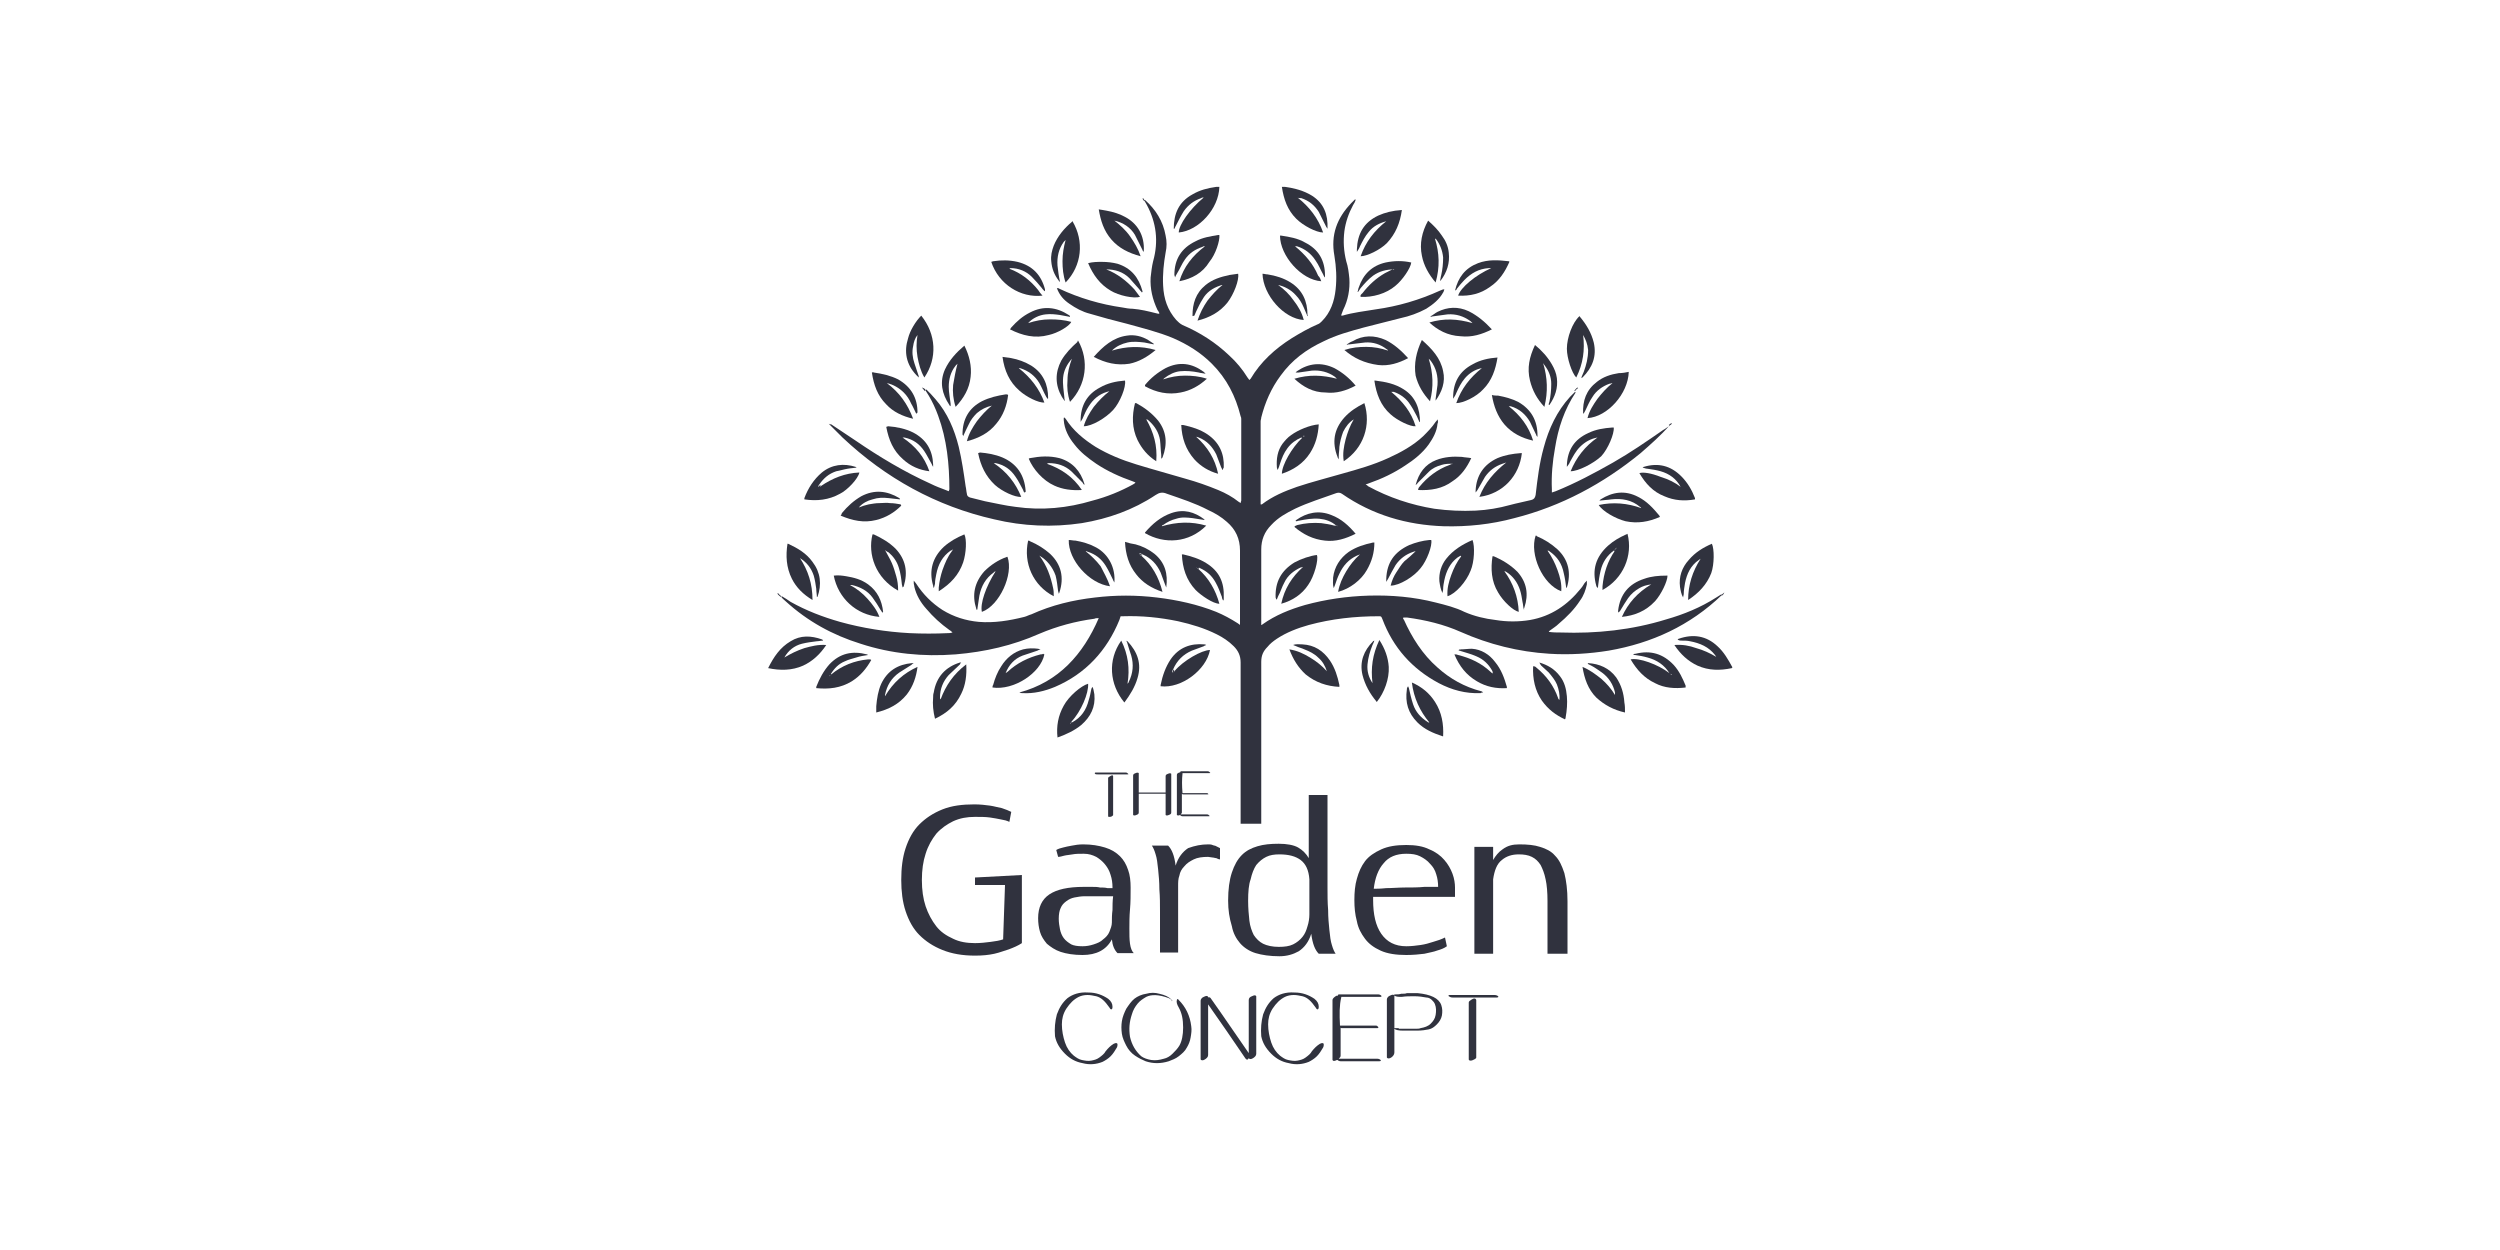 <?xml version="1.0" encoding="utf-8"?>
<!-- Generator: Adobe Illustrator 23.0.1, SVG Export Plug-In . SVG Version: 6.00 Build 0)  -->
<svg version="1.1" id="Layer_1" xmlns="http://www.w3.org/2000/svg" xmlns:xlink="http://www.w3.org/1999/xlink" x="0px" y="0px"
	 viewBox="0 0 400 200" style="enable-background:new 0 0 400 200;" xml:space="preserve">
<style type="text/css">
	.st0{fill:#30323E;}
</style>
<g>
	<path class="st0" d="M175.3,123.6c0.5,0,1.3,0,2.4,0c1.1,0,1.9,0,2.4,0c0.2,0,0.3,0.1,0.4,0.2c0.1,0.1,0,0.1-0.1,0.1c0,0,0,0,0,0
		c-0.6,0-1.4,0-2.4,0c-1.1,0-1.9,0-2.4,0c-0.2,0-0.3,0-0.4-0.1C175.1,123.7,175.2,123.6,175.3,123.6 M178.1,124.2c0,1.6,0,3.7,0,6.2
		c0,0.1-0.1,0.1-0.2,0.2c-0.1,0.1-0.3,0.1-0.4,0.1c-0.1,0-0.2,0-0.2-0.1c0-2.8,0-4.9,0-6.1c0-0.1,0.1-0.2,0.3-0.3
		C177.9,124,178.1,124,178.1,124.2C178.1,124.1,178.1,124.1,178.1,124.2"/>
	<path class="st0" d="M182.2,123.9c0,0.8,0,1.8,0,2.9c1,0,2.4,0,4.3,0c0-1.3,0-2.1,0-2.6c0-0.2,0.1-0.3,0.4-0.4
		c0.2-0.1,0.4-0.1,0.5,0c0,0,0,0.1,0,0.1c0,1.4,0,3.5,0,6.1c0,0.2-0.1,0.3-0.4,0.4c-0.2,0.1-0.4,0.1-0.5,0c0,0,0-0.1,0-0.1
		c0-1.3,0-2.4,0-3.3c-2.1,0-3.5,0-4.2,0c0,0-0.1,0-0.1,0c0,0.9,0,1.9,0,3c0,0.2-0.1,0.3-0.4,0.4c-0.2,0.1-0.4,0.1-0.5,0
		c0,0,0-0.1,0-0.1c0-3.3,0-5.3,0-6.2c0-0.2,0.1-0.3,0.4-0.4c0.2-0.1,0.4-0.1,0.5,0C182.2,123.8,182.2,123.9,182.2,123.9"/>
	<path class="st0" d="M189.2,126.9c0.9,0,2.2,0,3.9,0c0.1,0,0.1,0,0.2,0.1c0.1,0.1,0,0.1-0.1,0.1c-2,0-3.2,0-3.9,0
		c-0.1,0-0.1,0-0.2-0.1c0,0.9,0,1.9,0,3c0,0.1-0.1,0.2-0.2,0.3h0h2.1h2.1c0.2,0,0.3,0.1,0.4,0.2c0.1,0.1,0,0.1-0.1,0.1h0
		c-0.5,0-1.2,0-2.1,0c-0.9,0-1.6,0-2.1,0c-0.2,0-0.3-0.1-0.4-0.2c0,0,0,0,0,0c0,0,0,0,0,0c-0.2,0.1-0.4,0.1-0.5,0c0,0,0-0.1,0-0.1
		c0-3.4,0-5.4,0-6.3c0-0.2,0.1-0.3,0.4-0.4c0.1,0,0.2-0.1,0.2-0.1l0,0c-0.1-0.1,0-0.1,0.1-0.1h0c0.5,0,1.2,0,2.1,0
		c0.9,0,1.6,0,2.1,0c0.2,0,0.3,0.1,0.4,0.2c0.1,0.1,0,0.1-0.1,0.1h0h-2.1h-2.1c0,0-0.1,0-0.1,0v0.1
		C189.1,124.7,189.1,125.7,189.2,126.9L189.2,126.9z"/>
	<path class="st0" d="M177.5,161.2c-0.7-1-1.3-1.6-2.1-1.8c-0.5-0.1-0.9-0.2-1.4-0.2c-0.5,0-1,0.1-1.4,0.3c-0.8,0.4-1.4,1-2,1.9
		c-0.5,0.8-0.7,1.6-0.7,2.5c0,1,0.2,2,0.5,2.9c0.3,0.9,0.8,1.6,1.4,2.1c0.4,0.3,0.8,0.6,1.3,0.7c0.5,0.1,1,0.2,1.5,0.1
		c0.5-0.1,0.9-0.2,1.3-0.5c0.4-0.3,0.8-0.6,1-1c0.4-0.5,0.8-0.9,1.3-1.2c0.4-0.2,0.6-0.1,0.6,0.1c0,0.1,0,0.3-0.1,0.5
		c-0.3,0.5-0.6,1-1,1.4c-0.4,0.4-0.9,0.7-1.3,0.9c-1,0.4-2.1,0.5-3.2,0.2c-1.1-0.2-2-0.7-2.8-1.5c-0.9-0.9-1.4-1.8-1.6-2.8
		c-0.1-1.2,0-2.4,0.3-3.5c0.4-1.1,0.9-1.9,1.7-2.6c0.8-0.6,1.9-1,3.3-0.9c1.3,0,2.3,0.4,3.2,1c0.5,0.4,0.7,0.8,0.7,1.3
		c0,0.3-0.1,0.4-0.2,0.4C177.7,161.5,177.6,161.4,177.5,161.2"/>
	<path class="st0" d="M187,159.7c-1.6-0.6-2.8-0.6-3.6-0.2c-0.5,0.3-1,0.6-1.4,1.1c-0.4,0.5-0.7,1-0.9,1.7c-0.4,1.2-0.5,2.3-0.3,3.6
		c0.3,1.3,0.9,2.3,1.8,3.1c0.4,0.3,1,0.5,1.6,0.6c0.7,0.1,1.3,0,2-0.2c0.5-0.1,1-0.4,1.4-0.8c0.4-0.4,0.8-0.8,1.1-1.3
		c0.4-0.7,0.6-1.7,0.6-2.9c0-1.3-0.2-2.3-0.7-3.2c-0.3-0.5-0.4-0.9-0.3-1.2c0-0.2,0.2-0.2,0.3,0c1.1,1.1,1.8,2.5,2,4.2
		c0.1,0.6,0,1.2-0.1,1.8c-0.1,0.6-0.3,1.1-0.6,1.6c-0.3,0.6-0.8,1-1.3,1.4c-0.5,0.4-1.1,0.6-1.6,0.8c-1.3,0.4-2.5,0.4-3.7,0
		c-0.5-0.2-1.1-0.5-1.7-0.9s-1.1-1-1.4-1.6c-0.3-0.6-0.6-1.2-0.7-1.9c-0.1-0.7-0.1-1.4,0-2c0.1-0.7,0.4-1.4,0.7-2
		c0.4-0.6,0.8-1.2,1.3-1.6c0.5-0.4,1.2-0.7,1.9-0.8c0.7-0.2,1.4-0.2,2.1,0c0.9,0.2,1.5,0.5,1.9,0.9c0.2,0.2,0.2,0.2,0.1,0.3
		C187.5,159.9,187.3,159.9,187,159.7"/>
	<path class="st0" d="M201,159.5v9.1c0,0.3-0.2,0.5-0.5,0.7c-0.3,0.2-0.6,0.2-0.7,0v0c-0.1,0.2-0.2,0.3-0.4,0.2c0,0,0-0.1-0.1-0.1
		c-2.1-3.1-4.1-6-6-8.7v8.1c0,0.3-0.2,0.5-0.5,0.7c-0.3,0.2-0.6,0.2-0.7,0c0-0.1,0-0.1,0-0.2v-9.2c0-0.2,0.2-0.5,0.5-0.6
		c0.4-0.2,0.6-0.2,0.7,0c0,0,0,0,0,0.1c0.1-0.1,0.2,0,0.3,0c0,0,0,0,0.1,0.1c2,2.8,4,5.8,6.1,8.8c0-1.5,0-4.4,0-8.5
		c0-0.3,0.2-0.5,0.5-0.6c0.4-0.2,0.6-0.2,0.7,0C201,159.4,201,159.4,201,159.5"/>
	<path class="st0" d="M210.5,161.2c-0.7-1-1.3-1.6-2.1-1.8c-0.5-0.1-0.9-0.2-1.4-0.2c-0.5,0-1,0.1-1.4,0.3c-0.8,0.4-1.4,1-2,1.9
		c-0.5,0.8-0.7,1.6-0.7,2.5c0,1,0.2,2,0.5,2.9c0.3,0.9,0.8,1.6,1.4,2.1c0.4,0.3,0.8,0.6,1.3,0.7c0.5,0.1,1,0.2,1.5,0.1
		c0.5-0.1,0.9-0.2,1.3-0.5c0.4-0.3,0.8-0.6,1-1c0.4-0.5,0.8-0.9,1.3-1.2c0.4-0.2,0.6-0.1,0.6,0.1c0,0.1,0,0.3-0.1,0.5
		c-0.3,0.5-0.6,1-1,1.4c-0.4,0.4-0.9,0.7-1.3,0.9c-1,0.4-2.1,0.5-3.2,0.2c-1.1-0.2-2-0.7-2.8-1.5c-0.9-0.9-1.4-1.8-1.6-2.8
		c-0.1-1.2,0-2.4,0.3-3.5c0.4-1.1,0.9-1.9,1.7-2.6c0.8-0.6,1.9-1,3.3-0.9c1.3,0,2.3,0.4,3.2,1c0.5,0.4,0.7,0.8,0.7,1.3
		c0,0.3-0.1,0.4-0.2,0.4C210.7,161.5,210.6,161.4,210.5,161.2"/>
	<path class="st0" d="M214.4,164.1c1.3,0,3.2,0,5.8,0c0.1,0,0.2,0.1,0.3,0.2c0.1,0.1,0,0.2-0.1,0.2c-2.9,0-4.8,0-5.7,0
		c-0.1,0-0.2,0-0.2-0.1c0,1.3,0,2.9,0,4.5c0,0.2-0.1,0.3-0.3,0.5h0h3.1h3.1c0.2,0,0.4,0.1,0.5,0.2c0.1,0.1,0,0.2-0.2,0.2h0
		c-0.7,0-1.7,0-3.1,0c-1.4,0-2.4,0-3.1,0c-0.2,0-0.4-0.1-0.5-0.2c0,0,0,0,0,0c0,0,0,0-0.1,0c-0.4,0.2-0.6,0.2-0.7,0c0,0,0-0.1,0-0.2
		c0-5,0-8.1,0-9.4c0-0.2,0.2-0.4,0.5-0.6c0.1-0.1,0.3-0.1,0.4-0.1l0,0c-0.1-0.1,0-0.2,0.2-0.2h0c0.7,0,1.7,0,3.1,0
		c1.4,0,2.4,0,3.1,0c0.2,0,0.4,0.1,0.5,0.2c0.1,0.1,0,0.2-0.1,0.2h0h-3.1h-3.1c-0.1,0-0.1,0-0.1,0v0.1
		C214.3,160.8,214.3,162.3,214.4,164.1L214.4,164.1z"/>
	<path class="st0" d="M223.8,164.6c0.2,0,0.5,0,0.9,0c0.4,0,0.7,0,1,0c0.2,0,0.5,0,0.8,0c0.3,0,0.6,0,0.8-0.1
		c0.6-0.1,1.2-0.3,1.6-0.7c0.4-0.4,0.7-0.8,0.8-1.4c0.1-0.6,0.1-1.2-0.1-1.7c-0.1-0.3-0.3-0.5-0.5-0.7c-0.2-0.2-0.5-0.4-0.9-0.4
		c-0.5-0.1-1.2-0.2-1.9-0.2c-0.7,0-1.4,0-2,0.1c-0.5,0-0.9,0-1.2-0.2c-0.1-0.1-0.1-0.2,0.2-0.2c0,0,0.1,0,0.1,0c0.2,0,0.5,0,0.8-0.1
		c0.4,0,0.7,0,0.9-0.1c0.2,0,0.5,0,0.8,0c0.3,0,0.6,0,0.9,0c2.1,0.2,3.4,0.8,3.8,1.9c0.2,0.6,0.2,1.1,0.1,1.7
		c-0.1,0.5-0.4,1-0.8,1.4c-0.4,0.4-0.8,0.7-1.3,0.8c-0.5,0.1-1.1,0.2-1.9,0.2c-0.8,0-1.5,0-2.2,0c-0.7,0-1.2-0.1-1.4-0.3v3.8
		c0,0.3-0.2,0.6-0.5,0.8c-0.3,0.2-0.6,0.2-0.7,0c0-0.1,0-0.1,0-0.2c0-2.4,0-5.4,0-9.1c0-0.2,0.2-0.5,0.5-0.6c0.4-0.2,0.6-0.2,0.7,0
		c0,0,0,0.1,0,0.2v5c0,0,0.1,0,0.1,0H223.8z"/>
	<path class="st0" d="M232,159.2c0.8,0,2,0,3.5,0c1.6,0,2.8,0,3.6,0c0.3,0,0.5,0.1,0.6,0.2c0.1,0.1,0,0.2-0.2,0.2c0,0,0,0,0,0
		c-0.8,0-2,0-3.6,0c-1.6,0-2.8,0-3.5,0c-0.3,0-0.4-0.1-0.6-0.2C231.7,159.2,231.8,159.2,232,159.2 M236.2,160c0,2.4,0,5.5,0,9.2
		c0,0.1-0.1,0.2-0.3,0.3c-0.2,0.1-0.4,0.2-0.6,0.2c-0.2,0-0.3-0.1-0.3-0.2c0-4.2,0-7.3,0-9.1c0-0.2,0.2-0.3,0.5-0.5
		C235.8,159.7,236.1,159.7,236.2,160C236.2,159.9,236.2,160,236.2,160"/>
	<path class="st0" d="M163.5,140v10.9c-0.6,0.4-1.3,0.7-2.1,1c-0.7,0.2-1.4,0.5-2.3,0.7c-0.9,0.2-1.9,0.3-3.1,0.3
		c-2,0-3.7-0.3-5.2-0.9c-1.5-0.6-2.7-1.4-3.7-2.4c-1-1-1.7-2.3-2.2-3.8c-0.5-1.5-0.7-3.2-0.7-5c0-1.9,0.2-3.6,0.7-5.1
		c0.5-1.5,1.2-2.8,2.2-3.8c1-1,2.2-1.8,3.7-2.4c1.5-0.6,3.2-0.8,5.1-0.8c0.9,0,1.8,0.1,2.5,0.2c0.7,0.1,1.3,0.3,1.9,0.4
		c0.6,0.2,1.1,0.4,1.5,0.6l-0.3,1.6c-0.4-0.2-0.8-0.3-1.4-0.4c-0.5-0.1-1-0.2-1.7-0.3c-0.7-0.1-1.5-0.1-2.4-0.1
		c-1.3,0-2.4,0.2-3.5,0.7c-1,0.5-1.9,1.1-2.7,2c-0.7,0.9-1.3,1.9-1.7,3.2c-0.4,1.2-0.6,2.6-0.6,4.2c0,1.6,0.2,3,0.6,4.2
		c0.4,1.2,1,2.3,1.7,3.2c0.7,0.9,1.6,1.5,2.7,2c1,0.5,2.2,0.7,3.5,0.7c0.9,0,1.7-0.1,2.5-0.2c0.8-0.1,1.4-0.2,2-0.4l0.3-8.7H156
		v-1.2L163.5,140z"/>
	<path class="st0" d="M178.8,152.5c-0.5-0.5-0.8-1.2-0.9-2.2c-0.9,1.7-2.5,2.5-4.7,2.5c-1.4,0-2.6-0.2-3.5-0.5
		c-0.9-0.3-1.6-0.8-2.2-1.3c-0.5-0.6-0.9-1.2-1.1-1.9c-0.2-0.7-0.3-1.4-0.3-2.2c0-1.7,0.6-3,1.8-3.8c1.2-0.8,3-1.2,5.5-1.2
		c0.4,0,0.8,0,1.3,0c0.5,0,0.9,0,1.3,0.1c0.4,0,0.8,0,1.2,0.1c0.3,0,0.6,0,0.8,0V142c0-0.7-0.1-1.4-0.3-2c-0.2-0.7-0.5-1.2-0.9-1.7
		c-0.4-0.5-0.9-0.9-1.4-1.2c-0.6-0.3-1.2-0.5-2-0.5c-0.7,0-1.3,0-1.8,0.1c-0.5,0.1-0.9,0.1-1.3,0.2c-0.4,0.1-0.7,0.2-1,0.2L169,136
		c0.3-0.2,0.7-0.3,1.1-0.4c0.4-0.1,0.8-0.2,1.4-0.3c0.5-0.1,1.1-0.2,1.8-0.2c1.4,0,2.5,0.2,3.5,0.5c1,0.3,1.8,0.8,2.4,1.4
		c0.6,0.6,1,1.3,1.3,2.2c0.3,0.8,0.4,1.8,0.4,2.8c0,1.2,0,2.4-0.1,3.5c-0.1,1.1-0.1,2.2-0.1,3.1c0,0.9,0,1.7,0.1,2.4
		c0.1,0.7,0.3,1.2,0.6,1.5H178.8z M173.2,151.4c0.6,0,1.2-0.1,1.8-0.3c0.6-0.2,1.1-0.4,1.5-0.8c0.4-0.3,0.8-0.7,1-1.2
		c0.2-0.5,0.4-1,0.4-1.5c0-0.6,0-1.3,0.1-2c0-0.7,0-1.4,0.1-2.2h-4.6c-0.5,0-1.1,0.1-1.6,0.2c-0.5,0.1-0.9,0.3-1.3,0.6
		c-0.4,0.3-0.7,0.6-0.9,1.1c-0.2,0.4-0.3,1-0.3,1.7c0,0.6,0.1,1.2,0.2,1.7c0.1,0.5,0.3,1,0.6,1.4c0.3,0.4,0.7,0.7,1.2,1
		C171.8,151.3,172.4,151.4,173.2,151.4"/>
	<path class="st0" d="M193.3,135.1c0.2,0,0.5,0,0.7,0.1c0.2,0.1,0.5,0.1,0.6,0.2c0.2,0.1,0.4,0.2,0.6,0.3v1.8
		c-0.2,0-0.4-0.1-0.6-0.2c-0.2,0-0.4-0.1-0.6-0.1c-0.2,0-0.5-0.1-0.7-0.1c-0.9,0-1.7,0.1-2.3,0.4c-0.6,0.3-1.1,0.6-1.5,1.1
		c-0.4,0.4-0.7,0.9-0.8,1.5c-0.2,0.5-0.2,1.1-0.2,1.6v5.8c0,1.5,0,3.1,0,4.9h-2.9v-6.5c0-1.2,0-2.4-0.1-3.6c0-1.2-0.1-2.2-0.2-3.2
		c-0.1-1-0.2-1.8-0.4-2.4c-0.2-0.7-0.4-1.1-0.6-1.4h2.6c0.6,0.6,1,1.6,1.2,3.2c0.4-1.3,1.1-2.2,2-2.8
		C191.2,135.3,192.2,135.1,193.3,135.1"/>
	<path class="st0" d="M196.5,144.1c0-1.8,0.2-3.3,0.6-4.5c0.4-1.2,0.9-2.1,1.6-2.8c0.7-0.7,1.5-1.1,2.5-1.4c1-0.3,2.1-0.4,3.4-0.4
		c1.3,0,2.4,0.2,3.1,0.6c0.7,0.4,1.3,1,1.7,1.7v-10.1h3V142c0,1.2,0,2.4,0.1,3.6c0,1.2,0.1,2.2,0.2,3.2c0.1,1,0.2,1.8,0.4,2.4
		c0.2,0.7,0.4,1.1,0.6,1.4H211c-0.6-0.6-1-1.6-1.2-3.2c-0.4,1.3-1.1,2.2-2,2.8c-0.9,0.5-1.9,0.8-3.1,0.8c-1.5,0-2.8-0.2-3.8-0.5
		c-1-0.3-1.9-0.9-2.5-1.6c-0.6-0.7-1.1-1.6-1.3-2.7C196.7,146.9,196.5,145.6,196.5,144.1 M199.7,144.1c0,1.2,0.1,2.3,0.2,3.2
		c0.1,0.9,0.4,1.7,0.7,2.3c0.4,0.6,0.9,1.1,1.5,1.4c0.6,0.3,1.5,0.5,2.5,0.5c0.9,0,1.7-0.1,2.3-0.4c0.6-0.3,1.1-0.7,1.5-1.2
		c0.4-0.5,0.6-1,0.8-1.7c0.2-0.6,0.3-1.3,0.3-1.9c0-0.3,0-0.8,0-1.4v-1.9c0-0.7,0-1.5,0-2.3c-0.1-1.5-0.6-2.5-1.4-3.1
		c-0.8-0.6-1.9-0.9-3.4-0.9c-0.8,0-1.5,0.1-2.1,0.4c-0.6,0.3-1.1,0.7-1.6,1.3c-0.4,0.6-0.7,1.4-0.9,2.3
		C199.8,141.5,199.7,142.7,199.7,144.1"/>
	<path class="st0" d="M219.7,143.5v0.5c0,2.3,0.4,4.1,1.3,5.4c0.9,1.3,2.2,2,4,2c0.8,0,1.6-0.1,2.3-0.2c0.7-0.1,1.4-0.3,2-0.5
		c0.7-0.2,1.3-0.4,1.9-0.7l0.3,1.4c-0.4,0.3-0.9,0.5-1.6,0.7c-0.5,0.2-1.2,0.3-2,0.5c-0.8,0.1-1.8,0.2-2.9,0.2c-1.6,0-3-0.2-4.1-0.7
		c-1.1-0.5-1.9-1.1-2.5-1.9c-0.6-0.8-1.1-1.7-1.3-2.8c-0.3-1.1-0.4-2.2-0.4-3.4s0.1-2.4,0.4-3.4c0.3-1.1,0.7-2,1.3-2.8
		c0.6-0.8,1.5-1.4,2.6-1.9c1.1-0.5,2.4-0.7,4-0.7c1.5,0,2.7,0.2,3.7,0.7c1,0.4,1.8,1,2.4,1.7c0.6,0.7,1,1.4,1.3,2.2
		c0.3,0.8,0.4,1.6,0.4,2.2v1.5H219.7z M225,136.6c-1.6,0-2.8,0.5-3.6,1.5c-0.9,1-1.4,2.4-1.6,4.1c0.4,0,1.1,0,2-0.1c1,0,2-0.1,3-0.1
		c1.1,0,2.1,0,3.1-0.1c1,0,1.7,0,2.2,0c0-0.7-0.1-1.4-0.3-2c-0.2-0.7-0.5-1.2-1-1.7c-0.4-0.5-1-0.9-1.6-1.2
		C226.6,136.7,225.9,136.6,225,136.6"/>
	<path class="st0" d="M243.1,135.1c1.3,0,2.4,0.1,3.3,0.4c1,0.3,1.8,0.7,2.4,1.4c0.7,0.7,1.1,1.6,1.5,2.8c0.3,1.2,0.5,2.7,0.5,4.5
		v8.4h-3.2v-8.4c0-1.4-0.1-2.6-0.3-3.5c-0.2-1-0.5-1.7-0.8-2.3c-0.4-0.6-0.8-1-1.4-1.3c-0.6-0.3-1.3-0.4-2.1-0.4
		c-1.1,0-2,0.3-2.7,0.9c-0.8,0.6-1.2,1.7-1.4,3.1v11.9h-3v-17.1h3v2.1c0.4-0.7,0.9-1.3,1.5-1.7C241.2,135.3,242,135.1,243.1,135.1"
		/>
	<path class="st0" d="M267.1,68.1c-1.4,1.6-3,3-4.6,4.4c-6,4.9-12.7,8.5-20.2,10.4c-3.7,1-7.5,1.4-11.3,1.3
		c-5.9-0.2-11.4-1.8-16.3-5.2c-0.3-0.2-0.6-0.2-0.9-0.1c-2.2,0.8-4.5,1.5-6.6,2.5c-1.4,0.7-2.7,1.4-3.8,2.6
		c-1.1,1.1-1.6,2.4-1.6,3.9c0,3.9,0,7.7,0,11.6v0.5c0.1,0,0.2-0.1,0.2-0.1c2.1-1.5,4.4-2.4,6.8-3.1c3.3-0.9,6.7-1.4,10.2-1.5
		c3.6-0.1,7.2,0.2,10.7,1.1c1.6,0.4,3.2,0.8,4.6,1.5c1.6,0.7,3.3,1.1,5,1.3c1.8,0.3,3.7,0.3,5.5,0c3.4-0.6,6-2.4,8.1-5
		c0.2-0.2,0.3-0.4,0.5-0.7c0.1-0.2,0.3-0.4,0.5-0.6c0,0.2,0,0.4,0,0.6c-0.2,0.9-0.5,1.8-1.1,2.6c-0.9,1.4-2.1,2.6-3.4,3.7
		c-0.4,0.4-0.9,0.7-1.3,1c-0.1,0.1-0.2,0.1-0.3,0.3c0.7,0.1,1.3,0.1,1.9,0.1c5.7,0.2,11.4-0.4,16.9-2.1c2.8-0.8,5.5-1.9,8-3.5
		c0.3-0.2,0.5-0.3,0.8-0.5c0,0,0.1,0.1,0.1,0.1c-5.1,4.9-11.2,7.7-18.1,8.9c-3.1,0.5-6.3,0.7-9.5,0.5c-4.9-0.3-9.7-1.5-14.2-3.5
		c-2.7-1.2-5.6-1.9-8.6-2.3c-0.2,0-0.3,0-0.5,0c0,0-0.1,0-0.1,0.1c0,0.1,0,0.2,0.1,0.2c1.3,2.9,3,5.6,5.4,7.7c2,1.8,4.3,3.1,7,3.8
		c0.1,0,0.2,0.1,0.3,0.2c-0.1,0-0.3,0-0.4,0.1c-2.4,0.1-4.6-0.5-6.7-1.6c-4.3-2.3-7.3-5.7-9-10.2c-0.2-0.5-0.2-0.5-0.6-0.5
		c-3.8,0-7.5,0.4-11.2,1.4c-1.8,0.5-3.6,1.2-5.1,2.2c-0.6,0.4-1.1,0.8-1.5,1.3c-0.7,0.7-1,1.4-1,2.4c0,8.4,0,16.8,0,25.2v0.7h-3.3
		v-0.7c0-8.4,0-16.7,0-25.1c0-1.1-0.4-1.9-1.1-2.6c-0.8-0.8-1.7-1.4-2.7-1.9c-2-1-4-1.6-6.2-2.1c-2.9-0.6-5.8-0.9-8.8-0.8
		c-0.1,0-0.2,0-0.4,0c-0.1,0.2-0.1,0.4-0.2,0.6c-2,4.9-5.4,8.6-10.3,10.7c-1.7,0.7-3.4,1.1-5.2,1c-0.2,0-0.3,0-0.5-0.1
		c6.3-1.7,10.2-6.1,12.7-11.9c-0.3,0-0.5,0-0.7,0.1c-3,0.4-6,1.2-8.8,2.4c-4.3,1.9-8.7,2.9-13.4,3.3c-5.2,0.4-10.3-0.1-15.2-1.7
		c-4.5-1.4-8.5-3.6-12-6.8c-0.2-0.2-0.5-0.4-0.7-0.7l0.1-0.1c0.5,0.3,1,0.6,1.4,0.9c2.5,1.4,5.1,2.4,7.9,3.2c3.6,1,7.4,1.6,11.1,1.8
		c2.1,0.1,4.1,0.1,6.2,0c0.2,0,0.4,0,0.7-0.1c-0.2-0.2-0.3-0.3-0.5-0.4c-1.4-1-2.6-2.1-3.7-3.4c-0.9-1-1.6-2.2-1.9-3.5
		c0-0.2-0.1-0.4-0.1-0.6c0-0.1,0-0.2,0-0.4c0.2,0.2,0.3,0.4,0.4,0.5c1.1,1.7,2.5,3.1,4.2,4.2c1.8,1.1,3.7,1.7,5.8,1.9
		c2.5,0.2,4.9-0.2,7.3-0.8c0.4-0.1,0.7-0.3,1.1-0.4c3.3-1.5,6.7-2.3,10.2-2.7c3.3-0.4,6.6-0.4,9.9,0c3.3,0.4,6.5,1.1,9.5,2.3
		c1.2,0.5,2.3,1.1,3.4,1.8c0.1,0.1,0.2,0.1,0.4,0.3v-0.7c0-3.7,0-7.5,0-11.2c0-1.9-0.7-3.4-2.1-4.6c-0.9-0.8-1.9-1.4-3-1.9
		c-2.1-1.1-4.3-1.8-6.6-2.6c-0.7-0.3-1.2-0.2-1.8,0.2c-3.6,2.4-7.6,3.8-11.8,4.5c-4.7,0.7-9.4,0.5-14-0.6
		c-9.3-2.1-17.4-6.6-24.3-13.1c-0.7-0.7-1.4-1.4-2.2-2.2c0.2,0.1,0.3,0.1,0.4,0.1c1.3,0.9,2.6,1.7,3.9,2.6c3.8,2.6,7.8,5,12,6.9
		c0.8,0.4,1.6,0.7,2.4,1c0.2,0.1,0.3,0.1,0.5,0.2c0-0.1,0.1-0.2,0.1-0.3c0-4-0.4-8-1.8-11.8c-0.4-1.1-0.9-2.2-1.5-3.2
		c-0.2-0.3-0.3-0.5-0.5-0.8c0-0.1,0.1-0.1,0.1-0.2c0.5,0.5,1,1,1.5,1.6c1.9,2.2,3,4.8,3.7,7.6c0.5,2.1,0.8,4.2,1.1,6.3
		c0.1,0.4,0.1,0.8,0.2,1.2c0,0.3,0.2,0.5,0.5,0.6c0.8,0.2,1.6,0.4,2.4,0.6c1.6,0.3,3.2,0.7,4.9,0.9c4.2,0.6,8.3,0.2,12.3-1
		c2.3-0.6,4.5-1.5,6.5-2.6c0.1-0.1,0.2-0.1,0.3-0.2c0,0,0-0.1,0.1-0.1c-0.2-0.1-0.3-0.1-0.5-0.2c-2-0.7-4-1.6-5.8-2.8
		c-1.3-0.9-2.5-1.8-3.5-3.1c-0.9-1.1-1.6-2.4-1.7-3.9c0-0.1,0-0.2,0-0.3c0,0,0-0.1,0.1-0.1c0.1,0.1,0.1,0.1,0.2,0.2
		c1.2,1.9,2.9,3.3,4.8,4.5c2,1.2,4.2,2.1,6.5,2.8c2.6,0.8,5.2,1.5,7.9,2.3c1.8,0.5,3.5,1.1,5.2,1.8c1.2,0.5,2.3,1.1,3.3,1.9
		c0.1,0,0.1,0.1,0.3,0.2c0-0.2,0.1-0.3,0.1-0.4c0-4.3,0-8.7,0-13c0-0.2,0-0.3-0.1-0.5c-0.8-3.2-2.2-6-4.6-8.4
		c-1.8-1.8-3.9-3.1-6.2-4.1c-2.4-1-4.9-1.6-7.4-2.3c-2-0.5-3.9-1-5.9-1.6c-1.2-0.3-2.3-0.9-3.3-1.6c-0.9-0.6-1.6-1.4-2-2.5
		c0.2,0,0.3,0,0.4,0.1c3.2,1.5,6.6,2.5,10.1,3c0.5,0.1,1.1,0.2,1.6,0.2c1.3,0.1,2.5,0.4,3.7,0.7c0.1,0,0.3,0.1,0.5,0.1
		c0,0,0.1,0,0.1-0.1c-0.1-0.2-0.2-0.4-0.3-0.5c-0.8-1.7-1.2-3.4-1.1-5.2c0.1-0.9,0.2-1.8,0.4-2.6c0.9-3.2,0.5-6.2-1-9
		c-0.1-0.2-0.3-0.5-0.4-0.7c0,0,0.1-0.1,0.1-0.1c1.7,1.5,2.9,3.4,3.3,5.7c0.2,0.9,0.2,1.8,0,2.7c-0.3,1.7-0.5,3.5-0.4,5.3
		c0.1,2.1,0.7,3.9,2.1,5.5c0.3,0.3,0.6,0.6,1,0.8c2.8,1.2,5.3,2.8,7.5,4.9c1.1,1,2.1,2.2,2.9,3.5c0.1,0.1,0.2,0.3,0.3,0.4
		c0.1-0.1,0.1-0.1,0.2-0.2c1.6-2.7,3.9-4.8,6.6-6.5c1.3-0.8,2.7-1.6,4.1-2.2c0.3-0.1,0.5-0.3,0.7-0.5c1.4-1.4,2-3.2,2.2-5.1
		c0.2-1.8,0.1-3.6-0.2-5.4c-0.6-3.3,0.4-6,2.7-8.4c0.2-0.2,0.4-0.4,0.6-0.6c0,0,0.1,0,0.1,0.1c-0.1,0.3-0.2,0.5-0.4,0.8
		c-0.7,1.3-1.2,2.7-1.4,4.2c-0.2,1.6-0.1,3.2,0.3,4.8c0.3,0.9,0.4,1.8,0.5,2.8c0.1,1.7-0.2,3.4-1,5c-0.1,0.3-0.2,0.5-0.3,0.8
		c0,0,0,0.1,0,0.1c0.1,0,0.1,0,0.2,0c1.7-0.5,3.5-0.7,5.3-1c3.6-0.5,7-1.5,10.3-3c0.2-0.1,0.3-0.1,0.5-0.2c0,0,0.1,0,0.2,0
		c-0.1,0.2-0.1,0.4-0.2,0.5c-0.6,1.1-1.6,1.9-2.7,2.6c-1.3,0.7-2.7,1.2-4.1,1.5c-2,0.5-3.9,1-5.9,1.5c-2.2,0.6-4.4,1.2-6.4,2.2
		c-2.8,1.3-5.1,3-6.9,5.5c-1.5,2-2.5,4.3-3.1,6.7c0,0.2-0.1,0.4-0.1,0.6c0,4.3,0,8.6,0,12.9c0,0.1,0,0.3,0,0.4c0.1,0,0.1,0,0.2,0
		c1.7-1.3,3.6-2.1,5.6-2.8c2.4-0.8,4.8-1.4,7.2-2.1c2.5-0.7,5-1.4,7.4-2.5c2-0.9,4-2,5.6-3.5c0.7-0.7,1.4-1.4,2-2.3
		c0.1-0.1,0.2-0.2,0.3-0.4c0.1,0.3,0.1,0.5,0,0.7c-0.1,1.2-0.7,2.3-1.4,3.3c-1,1.4-2.4,2.5-3.8,3.4c-1.8,1.2-3.7,2.1-5.7,2.8
		c-0.2,0.1-0.3,0.1-0.6,0.2c0.2,0.1,0.3,0.2,0.4,0.3c3.3,1.8,6.9,3,10.6,3.6c2.2,0.3,4.4,0.4,6.6,0.3c1.9-0.1,3.7-0.4,5.5-0.9
		c1.1-0.3,2.2-0.5,3.4-0.8c0.4-0.1,0.6-0.3,0.7-0.8c0.3-2.6,0.6-5.1,1.3-7.6c0.8-3,2.1-5.8,4.2-8.1c0.3-0.3,0.6-0.6,0.8-0.8
		c0,0,0.1,0.1,0.1,0.1c-1.8,2.7-2.8,5.7-3.3,8.9c-0.4,2.2-0.6,4.4-0.5,6.6c0,0.2,0,0.3,0,0.5c0.2-0.1,0.4-0.1,0.6-0.2
		c3.2-1.3,6.2-2.9,9.2-4.6c2.8-1.6,5.4-3.4,8-5.2c0.4-0.2,0.7-0.5,1.1-0.7L267.1,68.1z"/>
	<path class="st0" d="M260.6,59.5c-0.1,3.5-3.4,7.2-6.6,7.4c0.3-1.2,0.9-2.1,1.6-3.1c0.7-0.9,1.5-1.8,2.4-2.5
		c-0.2,0-0.3,0.1-0.5,0.1c-1.1,0.4-2.1,1.1-2.7,2.1c-0.5,0.7-0.8,1.5-1.2,2.3c-0.1,0.1-0.1,0.3-0.3,0.4c-0.1-2.1,0.5-3.8,2.2-5.1
		c1-0.8,2.2-1.2,3.5-1.4C259.6,59.7,260.1,59.6,260.6,59.5"/>
	<path class="st0" d="M143.7,94.5c-3.6-2-4.9-5.8-4.1-9c0.1,0,0.1,0,0.2,0c1.3,0.6,2.5,1.3,3.5,2.3c1.6,1.7,2,3.7,1.3,6
		c0,0,0,0.1-0.1,0.1c0,0,0,0-0.1,0.1c0-0.2-0.1-0.4-0.1-0.5c-0.1-0.9-0.2-1.8-0.5-2.7c-0.3-1-0.9-1.8-1.6-2.4
		c-0.2-0.1-0.4-0.2-0.6-0.4c0.4,0.8,0.8,1.4,1.1,2.1c0.3,0.7,0.5,1.4,0.7,2.1C143.6,92.9,143.7,93.6,143.7,94.5"/>
	<path class="st0" d="M277.1,106.9c-1.9,0.4-3.7,0.4-5.5-0.4c-1.5-0.7-2.7-1.8-3.7-3.3c1.3-0.1,2.4,0.1,3.5,0.5
		c1.1,0.3,2.2,0.8,3.2,1.4c-0.1-0.1-0.1-0.2-0.2-0.3c-1-1.3-2.4-1.9-4-2.2c-0.4-0.1-0.9-0.1-1.3-0.1c-0.2,0-0.5,0-0.7-0.2
		c0.1,0,0.1-0.1,0.2-0.1c2.3-0.8,4.4-0.5,6.2,1.2c1,0.9,1.7,2.1,2.4,3.4C277.1,106.8,277.1,106.9,277.1,106.9"/>
	<path class="st0" d="M233.7,103.9c0.6,0,1.2-0.1,1.8-0.1c1.5,0.1,2.8,0.9,3.7,2.1c1,1.2,1.5,2.6,1.9,4c0,0,0,0.1,0,0.2
		c-1.7,0.1-3.3-0.2-4.8-1.1c-1.7-1-2.8-2.4-3.6-4.3c0.3,0,0.4,0,0.6,0.1c2,0.5,3.7,1.3,5.2,2.7c0.1,0.1,0.2,0.2,0.3,0.2
		c0,0,0,0,0.1,0.1c-0.1-0.2-0.1-0.3-0.1-0.4c-0.6-1.1-1.4-1.9-2.6-2.4c-0.9-0.4-1.8-0.6-2.7-0.9C233.7,104,233.7,103.9,233.7,103.9"
		/>
	<path class="st0" d="M187.8,36.6c0-2.4,0.8-4.3,3-5.5c1.2-0.7,2.4-1,3.8-1.2c0.2,0,0.4,0,0.5,0c-0.1,3.5-3.3,7-6.5,7.3
		c0-1.2,1.8-3.8,4-5.6c-0.2,0-0.3,0-0.4,0.1c-1.2,0.4-2.1,1.1-2.8,2.1c-0.5,0.8-0.9,1.6-1.3,2.4c-0.1,0.1-0.1,0.3-0.2,0.4
		C187.8,36.6,187.8,36.6,187.8,36.6"/>
	<path class="st0" d="M148.7,75.4c-1.6-0.2-3-0.8-4.2-1.9c-1.6-1.4-2.3-3.1-2.7-5.2c0.1,0,0.2-0.1,0.3-0.1c1.4,0.1,2.8,0.4,4,1
		c2.1,1.1,3.1,2.8,3.2,5.1c0,0.1,0,0.2,0,0.4c-0.1-0.2-0.2-0.3-0.2-0.4c-0.4-0.7-0.8-1.5-1.2-2.1c-0.8-1.2-1.8-1.9-3.2-2.2
		c0,0-0.1,0-0.2,0c0,0,0,0-0.1,0C146.5,71.4,147.9,73.1,148.7,75.4"/>
	<path class="st0" d="M149.6,115c-0.3-1.2-0.4-2.3-0.3-3.4c0-0.3,0-0.5,0.1-0.8c0.4-2.5,1.9-4.1,4.2-4.8c0,0,0.1,0,0.2,0
		c-0.1,0.1-0.2,0.2-0.2,0.3c-0.6,0.6-1.2,1.1-1.8,1.7c-0.9,1-1.4,2.2-1.4,3.6c0,0.1,0,0.2,0.1,0.3c0.8-2.2,2.1-4.1,4.1-5.6
		c0.1,1.7-0.1,3.3-0.8,4.7C152.9,112.9,151.5,114.1,149.6,115"/>
	<path class="st0" d="M161.5,43c1.9,0.7,3.4,1.9,4.6,3.4c0.2,0.3,0.4,0.6,0.7,0.9c-3.5,0.4-7-1.8-8.2-5.4c0.1,0,0.2-0.1,0.3-0.1
		c1.3-0.2,2.6-0.2,3.9,0.1c2.4,0.6,3.8,2.1,4.4,4.4c0,0,0,0.1,0,0.2c0,0,0,0-0.1,0.1c-0.1-0.2-0.3-0.3-0.4-0.5
		c-0.5-0.6-1-1.2-1.6-1.8c-0.9-0.9-2.1-1.4-3.4-1.4C161.7,42.9,161.6,42.9,161.5,43C161.5,42.9,161.5,42.9,161.5,43"/>
	<path class="st0" d="M208.2,70c-0.9,0.4-1.6,0.9-2.2,1.7c-0.6,0.8-0.9,1.6-1.2,2.5c-0.1,0.3-0.2,0.7-0.4,1c0-0.1-0.1-0.3-0.1-0.4
		c-0.1-1.4,0.1-2.7,0.9-3.8c0.4-0.5,0.8-1,1.4-1.4c1.1-0.8,3-1.6,4.4-1.7c-0.1,1.7-0.5,3.2-1.4,4.6c-1.1,1.7-2.7,2.7-4.5,3.3
		c0-1.4,1.6-4.2,3.3-5.8c0.1-0.1,0.2-0.1,0.3-0.2c0,0,0-0.1-0.1-0.1C208.5,69.9,208.4,70,208.2,70"/>
	<path class="st0" d="M231.6,95.4c-0.1-1.2,0.2-2.3,0.6-3.4c0.4-1.1,0.9-2.1,1.6-3c0,0-0.1,0-0.1-0.1c-0.2,0.1-0.3,0.2-0.5,0.3
		c-1.2,0.9-1.8,2.2-2.1,3.6c-0.1,0.5-0.2,1-0.2,1.5c0,0.2-0.1,0.4-0.1,0.6c-0.3-0.6-0.4-1.2-0.5-1.9c-0.1-1.3,0.3-2.6,1.1-3.6
		c1.1-1.4,2.6-2.3,4.2-3c0.4,1,0.3,3.5-0.3,4.9C234.6,93.1,232.9,95,231.6,95.4"/>
	<path class="st0" d="M177.5,62.6c-0.1,0-0.3,0.1-0.4,0.1c-1.3,0.4-2.2,1.2-2.9,2.3c-0.4,0.6-0.7,1.3-1,2c-0.1,0.2-0.2,0.3-0.3,0.5
		c0-0.1,0-0.2,0-0.2c0-2.4,1-4.2,3.1-5.3c1.2-0.7,2.6-1,3.9-1.1c0,0,0.1,0,0.1,0c0.2,1-0.8,3.5-1.9,4.7c-1.2,1.3-3.4,2.6-4.7,2.6
		c0.3-1.1,0.9-2.1,1.6-3.1C175.8,64.1,176.6,63.3,177.5,62.6"/>
	<path class="st0" d="M255.8,80.8c2.3-0.5,4.6-0.3,6.8,0.5c-0.1-0.1-0.1-0.2-0.2-0.2c-1.3-1.1-2.9-1.4-4.6-1.2
		c-0.6,0.1-1.2,0.1-1.9,0.2c0.1-0.1,0.1-0.1,0.2-0.2c1.9-1.2,3.9-1.5,6-0.4c1.4,0.7,2.4,1.8,3.4,3c0,0,0,0.1,0.1,0.2
		c-1.8,0.8-3.6,1.1-5.5,0.7C258.5,83,256.4,81.8,255.8,80.8"/>
	<path class="st0" d="M227.5,54.4c1.6,1.4,3,2.9,3.4,5c0.4,1.7-0.2,3.3-1.2,4.7c0-0.1,0-0.2,0-0.3c0.1-0.7,0.2-1.5,0.3-2.2
		c0.1-1.4-0.2-2.7-1.1-3.9c-0.1-0.1-0.2-0.2-0.3-0.3c0.7,2.3,0.8,4.5,0.2,6.8c-1.1-1.2-1.9-2.5-2.3-4.1
		C226.2,58.2,226.6,56.3,227.5,54.4"/>
	<path class="st0" d="M224.3,33.6c-0.3,2.1-1,3.8-2.4,5.3c-1.1,1.1-3.2,2.1-4.2,2.1c0.8-2.3,2.2-4.1,4.1-5.6
		c-1.1,0.3-2.1,0.8-2.8,1.7c-0.6,0.7-1,1.5-1.4,2.3c-0.1,0.3-0.3,0.6-0.5,0.9c0-0.1,0-0.3,0-0.4c0.1-2.5,1.1-4.3,3.4-5.4
		C221.6,34,222.8,33.7,224.3,33.6"/>
	<path class="st0" d="M133,107.9c1.7-1.4,3.7-2.2,5.9-2.4c0.1,0,0.2,0,0.3,0c0,0,0.1,0,0.2,0.1c-0.8,1.4-1.7,2.5-3.1,3.4
		c-1.8,1.1-3.7,1.3-5.7,1.1c0-0.1,0-0.2,0-0.2c0.5-1.3,1.2-2.6,2.1-3.6c1.7-1.8,3.7-2.2,6-1.6c0.1,0,0.1,0.1,0.2,0.1
		c-0.7,0.1-1.3,0.2-1.9,0.4c-0.6,0.2-1.2,0.3-1.8,0.6c-1,0.4-1.7,1.1-2.3,2.1c-0.1,0.1-0.1,0.2-0.2,0.2c0,0,0,0,0.1,0.1
		C132.8,108,132.9,107.9,133,107.9"/>
	<path class="st0" d="M245.6,55.2c1.1,0.9,2,1.9,2.7,3.1c0.4,0.7,0.7,1.4,0.8,2.2c0.2,1.6-0.3,3-1.2,4.3c0,0-0.1,0-0.1,0
		c0-0.2,0-0.3,0.1-0.5c0.2-0.9,0.3-1.9,0.3-2.9c0-1.1-0.4-2.1-1.1-3c-0.1-0.1-0.1-0.2-0.2-0.3c0.7,2.3,0.8,4.6,0.2,7
		c-1.2-1.3-1.9-2.6-2.3-4.2C244.3,58.9,244.7,57.1,245.6,55.2"/>
	<path class="st0" d="M193,84.1c-2.8,2.8-6.7,3-9.8,1.2c0,0,0-0.1,0-0.1c1.2-1.4,2.5-2.5,4.2-3.1c2-0.7,3.7-0.2,5.3,1
		c0,0,0,0.1,0,0.1c-0.6-0.1-1.3-0.2-1.9-0.3c-0.9-0.1-1.7-0.2-2.6,0.1c-0.8,0.2-1.4,0.5-2.1,1c-0.1,0-0.2,0.1-0.2,0.2
		C188.3,83.5,190.6,83.4,193,84.1"/>
	<path class="st0" d="M253.3,53.6c0.3,2.4,0,4.6-1.1,6.8c-0.7-0.7-1.5-3.1-1.5-4.6c0-1.8,0.9-4.2,2-5.2c0,0,0.1,0,0.1,0.1
		c1,1.2,1.8,2.5,2.2,4.1c0.5,2.2-0.2,4-1.8,5.6c0,0-0.1,0-0.2,0.1c0.1-0.4,0.3-0.7,0.4-1c0.4-1.1,0.7-2.2,0.7-3.5
		C254,55,253.7,54.3,253.3,53.6"/>
	<path class="st0" d="M227.1,67.5c-0.1-0.3-0.3-0.6-0.4-0.9c-0.4-0.8-0.8-1.5-1.3-2.2c-0.6-0.8-1.5-1.4-2.4-1.7c-0.1,0-0.2,0-0.4,0
		c1.8,1.5,3.2,3.2,3.9,5.5c-0.8,0.1-2.9-0.9-4-1.9c-1.6-1.4-2.3-3.3-2.6-5.4c0.1,0,0.2,0,0.2,0c1.6,0.2,3.1,0.5,4.5,1.4
		c1.9,1.2,2.6,3.1,2.6,5.3C227.2,67.5,227.2,67.5,227.1,67.5"/>
	<path class="st0" d="M173.5,77.6c-0.1-0.1-0.2-0.2-0.3-0.4c-0.6-0.6-1.2-1.2-1.8-1.8c-1-0.9-2.2-1.3-3.6-1.3c0,0-0.1,0-0.3,0.1
		c2.3,0.8,4.2,2.1,5.6,4.2c-1.6,0.1-3.1-0.1-4.4-0.7c-1.8-0.8-3.4-2.6-4.1-4.3c0,0,0.1-0.1,0.2-0.1c1.6-0.3,3.1-0.4,4.7,0
		c2.1,0.6,3.4,2.1,4,4.1C173.5,77.5,173.5,77.5,173.5,77.6C173.5,77.6,173.5,77.6,173.5,77.6"/>
	<path class="st0" d="M232.4,74.2c-0.6,0-1.2,0-1.8,0.2c-0.7,0.2-1.4,0.5-2,1.1c-0.6,0.6-1.2,1.2-1.7,1.7c-0.1,0.1-0.2,0.3-0.4,0.4
		c0.5-1.9,1.5-3.3,3.3-4c1.3-0.5,2.7-0.6,4.1-0.5c0.5,0.1,1,0.1,1.5,0.2c-0.7,1.5-1.6,2.8-3,3.7c-1.6,1.2-3.5,1.5-5.5,1.4
		c0-0.2,0.1-0.4,0.2-0.5c1.3-1.6,2.9-2.8,4.8-3.5c0.1,0,0.1,0,0.2-0.1c0.1,0,0.1,0,0.2-0.1C232.4,74.3,232.4,74.3,232.4,74.2"/>
	<path class="st0" d="M172.5,54.5c1.8,3.2,1.3,7.1-1.3,9.8c-0.4-1.2-0.5-2.3-0.4-3.5c0-1.2,0.3-2.3,0.7-3.4c-0.8,0.9-1.3,1.9-1.4,3
		c-0.1,1.1,0.1,2.1,0.2,3.2c0,0.2,0,0.3,0.1,0.5c0,0-0.1,0-0.1,0c-0.1-0.2-0.3-0.4-0.4-0.6c-1.1-1.9-1.1-3.9-0.1-5.8
		c0.7-1.2,1.6-2.1,2.6-3C172.4,54.6,172.4,54.5,172.5,54.5"/>
	<path class="st0" d="M131.3,77.8c1.9-1.3,3.9-2.1,6.2-2.2c-0.2,1-1.9,2.8-3.1,3.4c-1.8,1-3.7,1.2-5.7,0.9c0-0.1,0-0.1,0-0.2
		c0.6-1.6,1.5-3,2.8-4.1c1.6-1.3,3.5-1.5,5.4-0.9c0,0,0.1,0.1,0.2,0.1c-0.5,0.1-1,0.1-1.5,0.2c-0.6,0.1-1.2,0.3-1.8,0.4
		c-1.2,0.4-2,1.1-2.7,2.1c-0.1,0.1-0.1,0.2-0.2,0.3c0,0,0.1,0,0.1,0.1C131.2,77.9,131.3,77.9,131.3,77.8"/>
	<path class="st0" d="M157.1,97.9c-0.3-1.3,0.6-4,2.2-6.5c-0.2,0.1-0.3,0.1-0.3,0.2c-1.3,0.9-2,2.2-2.3,3.7c-0.1,0.7-0.2,1.3-0.3,2
		c0,0.1,0,0.2-0.1,0.3c-0.1-0.1-0.1-0.2-0.1-0.2c-0.7-2.2-0.3-4.2,1.3-6c1-1,2.2-1.8,3.6-2.3c0,0,0.1,0,0.1,0
		C162.2,91.9,159.9,96.9,157.1,97.9"/>
	<path class="st0" d="M122.9,106.9c0.9-1.8,1.9-3.3,3.6-4.3c1.6-1,3.3-0.9,5-0.3c0.1,0,0.1,0.1,0.2,0.2c-0.4,0-0.7,0.1-1,0.1
		c-0.8,0.1-1.6,0.2-2.4,0.4c-1.2,0.3-2.2,1.1-2.8,2.2c1-0.6,2-1.1,3.2-1.5c1.1-0.3,2.2-0.6,3.5-0.5c-1,1.5-2.2,2.6-3.7,3.3
		C126.7,107.3,124.8,107.3,122.9,106.9"/>
	<path class="st0" d="M207.1,60.6c2.3-0.7,4.5-0.6,6.8,0c-0.1-0.1-0.2-0.2-0.3-0.3c-1.1-0.8-2.4-1.1-3.7-1c-0.7,0.1-1.4,0.2-2.1,0.3
		c-0.1,0-0.3,0-0.5,0c0.1-0.1,0.1-0.1,0.2-0.2c1.9-1.3,3.9-1.5,6-0.5c1.3,0.7,2.4,1.6,3.4,2.8c-1.5,0.8-3.1,1.3-4.8,1.1
		C210.1,62.8,208.5,61.9,207.1,60.6"/>
	<path class="st0" d="M171.2,50.7c-0.5-0.1-1.1-0.2-1.6-0.3c-0.7-0.1-1.5-0.2-2.3-0.1c-1,0.1-2.1,0.6-2.8,1.4
		c1.2-0.4,2.3-0.6,3.5-0.6c1.2,0,2.3,0.1,3.4,0.4c-0.3,0.7-2.2,1.8-3.6,2.1c-2.2,0.6-4.2,0.1-6.2-0.9c0.1-0.1,0.1-0.2,0.2-0.3
		c0.9-1,1.8-1.8,3-2.4c2.1-1.1,4.2-0.9,6.2,0.4c0.1,0,0.1,0.1,0.2,0.2C171.2,50.6,171.2,50.6,171.2,50.7"/>
	<path class="st0" d="M226.5,88.2c-0.2,0-0.3,0.1-0.4,0.1c-1.2,0.4-2.1,1.1-2.8,2.1c-0.4,0.7-0.8,1.4-1.2,2.2
		c-0.1,0.2-0.2,0.3-0.3,0.5c0-0.2,0-0.3,0-0.5c0.1-2.6,1.3-4.3,3.7-5.4c1-0.4,2.1-0.7,3.2-0.8c0.1,0,0.2,0,0.3,0
		c0.2,0.9-0.7,3.3-1.7,4.5c-1.1,1.4-3.4,2.8-4.8,2.8c0.2-0.8,0.5-1.5,0.9-2.1c0.4-0.6,0.8-1.3,1.3-1.8
		C225.3,89.3,225.9,88.8,226.5,88.2"/>
	<path class="st0" d="M160.4,57.1c0.5,0.1,1,0.1,1.4,0.2c1.1,0.2,2.2,0.6,3.2,1.2c1.9,1.2,2.7,3,2.7,5.2c0,0,0,0.1-0.1,0.1
		c-0.1-0.1-0.1-0.2-0.2-0.3c-0.4-0.7-0.7-1.5-1.1-2.2c-0.7-1.2-1.8-2-3.1-2.4c-0.1,0-0.1,0-0.2,0c1.9,1.5,3.3,3.3,4.1,5.5
		c-0.9,0.1-2.9-0.9-4-1.9C161.5,61.1,160.7,59.3,160.4,57.1"/>
	<path class="st0" d="M228.7,51.6c2.3-0.7,4.5-0.6,6.9,0.1c-0.2-0.2-0.2-0.2-0.3-0.3c-1.1-0.8-2.3-1.2-3.7-1.1
		c-0.8,0.1-1.5,0.2-2.2,0.3c-0.2,0-0.4,0.1-0.5,0.1l0-0.1c0.4-0.2,0.7-0.5,1.1-0.7c1.6-0.8,3.3-0.9,5-0.1c1.4,0.7,2.6,1.7,3.7,2.9
		c-1.6,0.8-3.2,1.3-5,1.1C231.6,53.7,230,52.8,228.7,51.6"/>
	<path class="st0" d="M182.6,88.9c1.7,1.5,2.8,3.4,3.4,5.8c-1.8-0.6-3.2-1.5-4.2-2.8c-1.2-1.5-1.7-3.2-1.8-5.2
		c0.6,0.2,1.1,0.3,1.7,0.4c1.1,0.3,2.1,0.8,3,1.5c1.7,1.4,2.2,3.2,1.9,5.4c-0.1-0.2-0.1-0.3-0.2-0.5c-0.2-0.6-0.5-1.3-0.7-1.9
		c-0.6-1.3-1.5-2.3-2.9-2.9c-0.1-0.1-0.3-0.1-0.4-0.2l-0.1,0.1C182.4,88.8,182.5,88.9,182.6,88.9"/>
	<path class="st0" d="M192.9,59.8c-0.4-0.1-0.8-0.1-1.1-0.2c-1-0.2-2-0.3-3-0.2c-0.9,0.1-1.7,0.5-2.5,1.1c0,0-0.1,0.1-0.2,0.2
		c1.2-0.4,2.3-0.6,3.5-0.6c1.1,0,2.3,0.1,3.5,0.5c-1.2,1.1-2.6,1.9-4.2,2.2c-2,0.4-3.9,0-5.7-1c0-0.1,0-0.1,0-0.2
		c0.9-1.1,2-2,3.3-2.7c2.2-1.1,4.2-0.8,6.1,0.6C192.7,59.6,192.7,59.6,192.9,59.8"/>
	<path class="st0" d="M211.4,45c-3.2-0.2-6.6-4.1-6.6-7.3c0.1,0,0.1,0,0.2,0c1.3,0.2,2.6,0.4,3.8,1.1c2.2,1.1,3.2,2.9,3.2,5.3
		c0,0.1,0,0.2,0,0.3c-0.2-0.2-0.2-0.3-0.3-0.5c-0.4-0.7-0.7-1.5-1.2-2.2c-0.7-1.1-1.7-1.9-3-2.3c-0.1,0-0.2,0-0.3,0
		c1.6,1.3,2.9,2.8,3.7,4.7C211.2,44.4,211.3,44.7,211.4,45"/>
	<path class="st0" d="M195.6,75.2c-0.1-0.1-0.1-0.3-0.2-0.4c-0.3-0.7-0.5-1.4-0.8-2.1c-0.6-1.2-1.5-2.2-2.8-2.7
		c-0.1,0-0.2-0.1-0.3-0.1c0,0-0.1,0-0.1,0c1.8,1.6,3,3.5,3.5,5.9c-1.5-0.4-2.8-1.2-3.8-2.3c-1.4-1.6-2-3.4-2.1-5.5
		c0.1,0,0.2,0,0.3,0c1.4,0.3,2.7,0.7,3.9,1.5c1.9,1.3,2.7,3.1,2.6,5.3C195.7,74.9,195.7,75.1,195.6,75.2
		C195.7,75.2,195.6,75.2,195.6,75.2"/>
	<path class="st0" d="M158.7,64.9c-0.9,0.2-1.7,0.6-2.4,1.2c-0.5,0.5-1,1.1-1.3,1.8c-0.3,0.6-0.6,1.2-0.9,1.9c0-0.2-0.1-0.2-0.1-0.3
		c0-2.4,1-4.2,3.1-5.3c1.2-0.6,2.5-0.9,3.8-1.1c0,0,0.1,0,0.2,0c0,0,0.1,0,0.2,0.1c-0.2,1.7-0.8,3.3-1.9,4.6
		c-1.2,1.5-2.8,2.3-4.7,2.8c0.3-1.2,0.9-2.2,1.6-3.2C157,66.5,157.8,65.6,158.7,64.9"/>
	<path class="st0" d="M254.1,106.1c1.8,0.1,3.4,0.8,4.5,2.3c0.8,1.2,1.2,2.5,1.3,4c0.1,0.5,0.1,1,0.1,1.6c-1.8-0.4-3.3-1.2-4.6-2.4
		c-1.3-1.3-1.9-3-2.2-4.9c1.2,0.5,2.1,1.2,3,1.9c0.9,0.8,1.6,1.6,2.2,2.6c0-0.1,0-0.2,0-0.4c-0.3-1.3-1-2.4-2.1-3.2
		c-0.6-0.4-1.1-0.8-1.7-1.1c-0.2-0.1-0.4-0.2-0.6-0.3C254,106.2,254.1,106.2,254.1,106.1"/>
	<path class="st0" d="M147.4,50.5c2.4,3,2.6,6.8,0.5,9.9c-0.6-1-0.9-2.2-1.1-3.3c-0.2-1.2-0.2-2.3,0-3.5c-0.4,0.5-0.6,1.1-0.7,1.8
		c-0.2,0.9-0.1,1.8,0.2,2.7c0.2,0.6,0.4,1.2,0.6,1.8c0.1,0.2,0.1,0.3,0.1,0.5c-0.1-0.1-0.3-0.3-0.4-0.4c-1.6-1.7-2-3.7-1.3-5.9
		C145.6,52.9,146.5,51.4,147.4,50.5"/>
	<path class="st0" d="M219.9,102.5c-0.1,0.3-0.2,0.5-0.3,0.7c-0.4,1-0.7,2-0.8,3.1c-0.1,1.1,0.2,2.1,0.8,3c-0.3-2.4,0-4.6,1.1-6.9
		c0.9,1.4,1.4,2.8,1.5,4.3c0.1,1.9-0.7,4.1-1.9,5.6c0,0-0.1,0-0.1-0.1c-1-1.2-1.8-2.6-2.2-4.2c-0.5-2.1,0.2-3.9,1.7-5.4
		C219.6,102.6,219.7,102.6,219.9,102.5"/>
	<path class="st0" d="M268.9,77.9c-0.7-1.3-1.8-2.1-3.2-2.5c-0.7-0.2-1.4-0.3-2.1-0.4c-0.2,0-0.5-0.1-0.8-0.2c0.1,0,0.1-0.1,0.2-0.1
		c2.3-0.7,4.3-0.2,6,1.5c1,1,1.7,2.2,2.2,3.5c0,0,0,0.1,0,0.2c-1.7,0.3-3.3,0.2-4.9-0.5c-1.8-0.7-3-2-4-3.7c0.6-0.2,1.9,0,3.4,0.6
		C267,76.7,268,77.2,268.9,77.9"/>
	<path class="st0" d="M239.6,57.2c-0.3,1.9-0.9,3.7-2.3,5.1c-1.1,1.2-3.2,2.2-4.3,2.2c0.8-2.3,2.2-4.1,4.1-5.6
		c-1.1,0.2-2,0.8-2.7,1.6c-0.6,0.7-1,1.5-1.4,2.4c-0.1,0.3-0.3,0.6-0.5,0.9c0-0.1,0-0.2,0-0.2c0-2.4,1-4.2,3.1-5.3
		c1.2-0.7,2.6-1,4-1.1C239.5,57.2,239.5,57.2,239.6,57.2"/>
	<path class="st0" d="M182.5,41c-1.9-0.5-3.5-1.3-4.7-2.7c-1.2-1.4-1.7-3-2-4.8c0.5,0.1,0.8,0.1,1.2,0.2c1.1,0.2,2.1,0.5,3,1
		c1.9,1,3.2,2.9,3,5.6c-0.1-0.1-0.2-0.2-0.2-0.3c-0.4-0.8-0.8-1.6-1.2-2.4c-0.7-1.2-1.9-2-3.3-2.3c0.9,0.7,1.8,1.5,2.5,2.5
		C181.5,38.8,182.1,39.8,182.5,41"/>
	<path class="st0" d="M209.2,50.6c-0.2-0.5-0.4-0.9-0.6-1.4c-0.3-0.7-0.7-1.4-1.3-2c-0.7-0.8-1.8-1.4-2.8-1.6c1,0.7,1.8,1.5,2.5,2.5
		c0.7,0.9,1.3,1.9,1.6,3.1c-3.2-0.2-6.5-4-6.6-7.4c0.3,0,0.5,0.1,0.8,0.1c1.3,0.2,2.6,0.6,3.7,1.3c1.9,1.2,2.7,3,2.7,5.2
		C209.3,50.5,209.3,50.5,209.2,50.6"/>
	<path class="st0" d="M228.5,35.3c0.9,0.8,1.6,1.5,2.2,2.4c0.6,0.8,1,1.7,1.1,2.7c0.2,1.7-0.3,3.2-1.3,4.5c0,0,0,0-0.1,0
		c0.1-0.3,0.1-0.6,0.2-0.9c0.2-0.9,0.3-1.8,0.3-2.8c-0.1-1.1-0.5-2.1-1.1-2.9c0,0-0.1-0.1-0.1-0.1c0,0,0,0-0.1,0
		c0.7,2.3,0.8,4.5,0.1,7c-1.1-1.3-1.9-2.7-2.2-4.3C227.1,39,227.5,37.1,228.5,35.3"/>
	<path class="st0" d="M185.8,73.3c0-0.2,0-0.4,0-0.5c-0.1-0.8-0.1-1.6-0.2-2.4c-0.2-1.2-0.8-2.2-1.8-3.1c-0.1-0.1-0.2-0.2-0.4-0.2
		c1.2,2.1,1.8,4.2,1.6,6.7c-1.4-0.9-2.3-2-3-3.4c-0.9-1.9-0.9-3.9-0.4-5.9c0.1,0,0.1,0,0.2,0c1.3,0.7,2.5,1.6,3.5,2.8
		c1.4,1.8,1.5,3.8,0.7,5.9c0,0-0.1,0.1-0.1,0.1C185.9,73.4,185.8,73.4,185.8,73.3"/>
	<path class="st0" d="M218.3,64.5c1.1,3.5-0.1,7.2-3.3,9.3c-0.2-1.2,0-2.3,0.3-3.5c0.3-1.1,0.7-2.2,1.3-3.2c-0.8,0.5-1.3,1.2-1.7,2
		c-0.3,0.8-0.5,1.6-0.6,2.4c0,0.5-0.1,1-0.1,1.5c0,0.1,0,0.2,0,0.5c-0.1-0.2-0.2-0.3-0.2-0.4c-0.9-2.3-0.6-4.4,1.1-6.3
		C216,65.8,217.1,65.1,218.3,64.5"/>
	<path class="st0" d="M163.9,78.8c-0.1-0.1-0.2-0.3-0.2-0.4c-0.4-0.7-0.7-1.4-1.2-2.1c-0.8-1.2-1.8-1.9-3.2-2.2c-0.1,0-0.1,0-0.3,0
		c2.1,1.4,3.5,3.2,4.4,5.4c-1,0.1-3.1-0.9-4.2-1.9c-1.5-1.4-2.3-3.1-2.7-5.1c0.1,0,0.2-0.1,0.3-0.1c1.2,0.1,2.4,0.3,3.6,0.8
		c2.3,1,3.5,2.8,3.7,5.3c0,0.1,0,0.2,0,0.2C164,78.8,163.9,78.8,163.9,78.8"/>
	<path class="st0" d="M130.7,95.5c0-0.4-0.1-0.8-0.1-1.3c-0.1-0.7-0.2-1.4-0.4-2.1c-0.4-1.2-1.1-2.1-2.2-2.8c1.3,2,2,4.1,2,6.7
		c-1.5-0.9-2.6-2-3.3-3.4c-0.9-1.8-1-3.7-0.7-5.6c0.1,0,0.1,0,0.1,0c1.5,0.7,2.9,1.5,3.9,2.9c1.3,1.7,1.5,3.6,0.8,5.6
		C130.9,95.5,130.9,95.5,130.7,95.5C130.8,95.5,130.8,95.5,130.7,95.5"/>
	<path class="st0" d="M251.3,75.4c0.9-2.2,2.3-4,4.3-5.4c-1.1,0.2-2,0.7-2.8,1.5c-0.7,0.7-1.1,1.5-1.6,2.4c-0.1,0.3-0.3,0.5-0.5,0.8
		c0-0.1,0-0.2,0-0.3c0.1-2.4,1.2-4.1,3.4-5.1c1.2-0.6,2.5-0.8,3.9-0.9c0.1,0,0.1,0,0.2,0c0.1,1-0.9,3.4-2,4.6
		C254.9,74.2,252.5,75.4,251.3,75.4"/>
	<path class="st0" d="M213.8,84.1c-0.8-0.7-1.7-1-2.7-1.1c-1.1-0.1-2.2,0.1-3.2,0.3c-0.2,0-0.3,0.1-0.5,0.1c0,0-0.1,0-0.1-0.1
		c0,0,0.1-0.1,0.1-0.1c1.7-1.2,3.6-1.6,5.6-0.8c1.6,0.6,2.8,1.7,3.9,3c-1.6,0.8-3.2,1.3-4.9,1.1c-1.9-0.2-3.5-1-4.9-2.2
		c0.1-0.2,0.3-0.2,0.5-0.3c1.2-0.3,2.5-0.4,3.8-0.3c0.7,0.1,1.4,0.2,2.1,0.4c0.1,0,0.1,0,0.2,0l0.3,0.1c0,0,0-0.1,0-0.1
		C214,84.2,213.9,84.1,213.8,84.1"/>
	<path class="st0" d="M171.6,35.4c1.9,3.2,1.5,7.1-1.1,9.8c-0.4-1.1-0.5-2.3-0.5-3.4c0-1.2,0.2-2.3,0.5-3.4
		c-0.1,0.1-0.2,0.2-0.3,0.3c-0.8,1.1-1.1,2.4-1,3.8c0.1,0.9,0.2,1.7,0.4,2.6c-0.1-0.1-0.2-0.1-0.2-0.2c-0.7-0.9-1.1-1.9-1.2-3.1
		c-0.1-0.9,0.1-1.7,0.4-2.5c0.6-1.5,1.7-2.8,2.9-3.8C171.5,35.4,171.6,35.4,171.6,35.4"/>
	<path class="st0" d="M149.4,94.1c0-0.1-0.1-0.2-0.1-0.4c-0.7-2.4-0.1-4.5,1.7-6.2c1-0.9,2.1-1.5,3.3-2c0.4,0.8,0.3,3-0.2,4.5
		c-0.7,2-2,3.4-3.9,4.6c0-0.2,0-0.4,0-0.6c0.1-1,0.3-1.9,0.6-2.8c0.4-1.1,0.8-2.1,1.5-3c0-0.1,0.1-0.1,0.2-0.3
		c-0.2,0.1-0.3,0.2-0.4,0.2c-1.3,0.9-2,2.2-2.3,3.8c-0.1,0.5-0.2,1-0.2,1.5C149.5,93.7,149.5,93.9,149.4,94.1
		C149.4,94.1,149.4,94.1,149.4,94.1"/>
	<path class="st0" d="M190.8,50.5c0-1.9,0.5-3.6,2.1-4.9c1.1-0.9,2.4-1.3,3.8-1.6c0.5-0.1,0.9-0.1,1.4-0.2c0.2,1-0.7,3.3-1.7,4.6
		c-1.2,1.5-2.8,2.4-4.8,2.9c0.4-1.2,0.9-2.2,1.6-3.2c0.7-0.9,1.5-1.8,2.4-2.5c-0.1,0-0.2,0-0.4,0.1c-1.2,0.4-2.2,1.1-2.8,2.2
		c-0.4,0.6-0.7,1.3-1,1.9c-0.1,0.2-0.2,0.5-0.3,0.7C190.8,50.6,190.8,50.6,190.8,50.5"/>
	<path class="st0" d="M259.5,98.7c1-2.2,2.5-3.9,4.7-5.2c-0.8,0.1-1.4,0.3-1.9,0.6c-0.7,0.4-1.3,0.9-1.8,1.6
		c-0.4,0.6-0.8,1.2-1.2,1.9c-0.1,0.2-0.2,0.3-0.4,0.4c0-0.1,0-0.2,0-0.3c0.3-2.6,1.7-4.3,4.2-5.1c1.1-0.4,2.3-0.5,3.5-0.5
		c0.1,0,0.1,0,0.2,0c0,0.9-1,3-2,4.1C263.3,97.8,261.5,98.5,259.5,98.7"/>
	<path class="st0" d="M207.6,31.6c1.9,1.5,3.3,3.3,4.1,5.6c-1.1,0-3.2-1.1-4.3-2.2c-1.4-1.4-2-3.1-2.3-5.1c0.2,0,0.3,0,0.5,0
		c1.5,0.2,3,0.6,4.3,1.4c1.9,1.2,2.6,3,2.5,5.3c-0.1-0.1-0.1-0.2-0.2-0.3c-0.4-0.8-0.8-1.6-1.2-2.4c-0.7-1.1-1.6-1.8-2.8-2.2
		C207.9,31.7,207.7,31.7,207.6,31.6"/>
	<path class="st0" d="M167.1,104.7c-0.6,3-4.9,5.8-8.3,5.3c0-0.1,0-0.3,0.1-0.4c0.3-1.1,0.7-2.1,1.3-3c0.8-1.3,2-2.3,3.5-2.7
		c0.8-0.2,1.6-0.2,2.4-0.1c0.1,0,0.2,0.1,0.4,0.1c-0.2,0.1-0.4,0.1-0.5,0.2c-0.8,0.3-1.6,0.5-2.4,0.8c-1.3,0.5-2.2,1.5-2.7,2.8
		c0.1-0.1,0.2-0.1,0.3-0.2c1.5-1.4,3.3-2.3,5.3-2.8c0.1,0,0.3,0,0.4-0.1C167,104.7,167.1,104.7,167.1,104.7"/>
	<path class="st0" d="M188.7,45c0.7-2.3,2.1-4.1,4.1-5.6c-0.2,0-0.3,0-0.4,0.1c-1.2,0.4-2.1,1-2.8,2c-0.5,0.7-0.8,1.5-1.3,2.3
		c-0.1,0.2-0.2,0.3-0.3,0.6c0-0.2-0.1-0.3-0.1-0.4c0-2.5,1.1-4.3,3.4-5.4c1.1-0.6,2.4-0.8,3.6-1c0.1,0,0.1,0,0.2,0
		c0.1,0.9-0.6,3.1-1.6,4.3C192.4,43.7,190.7,44.6,188.7,45"/>
	<path class="st0" d="M223.1,43.1c-1.3,0-2.4,0.3-3.4,1c-0.8,0.6-1.4,1.3-2,2c-0.1,0.2-0.3,0.4-0.4,0.6c0,0-0.1,0-0.1,0
		c0.1-0.2,0.1-0.5,0.2-0.7c0.7-2.1,2.1-3.5,4.3-4c1.4-0.3,2.8-0.3,4.1,0c-0.1,0.9-1.4,2.8-2.5,3.7c-1.5,1.3-3.7,1.9-5.6,1.8
		c-0.1-0.3,0.1-0.4,0.3-0.6c1-1.3,2.2-2.4,3.6-3.2c0.4-0.2,0.8-0.4,1.2-0.6C222.9,43.2,223,43.2,223.1,43.1"/>
	<path class="st0" d="M205,96.6c0.5-2.4,1.7-4.3,3.5-5.9c-0.1,0-0.2,0.1-0.4,0.1c-1.1,0.5-2.1,1.3-2.6,2.4c-0.4,0.7-0.6,1.5-1,2.2
		c-0.1,0.2-0.1,0.3-0.2,0.5c0,0-0.1,0-0.1,0c0-0.1-0.1-0.2-0.1-0.3c-0.1-2.5,0.9-4.3,3-5.6c1.1-0.6,2.6-1.1,3.6-1.2
		c0.3,0.7-0.4,3.4-1.4,4.8C208.3,95.1,206.8,96.1,205,96.6"/>
	<path class="st0" d="M270.1,96c0-2.4,0.7-4.6,2-6.6c-0.1,0.1-0.2,0.1-0.3,0.2c-1.3,0.9-1.9,2.2-2.2,3.7c-0.1,0.6-0.2,1.2-0.2,1.7
		c0,0.2-0.1,0.4-0.1,0.6c-0.3-0.5-0.4-1.1-0.5-1.7c-0.2-1.6,0.3-3.1,1.4-4.3c1-1.2,2.3-2,3.7-2.6c0.4,0.8,0.4,3.3-0.1,4.7
		C273.1,93.5,271.8,94.9,270.1,96"/>
	<path class="st0" d="M214.3,109.9c-2-0.1-3.8-0.7-5.4-2c-1.2-1.1-2-2.4-2.6-4c1.3,0.2,2.3,0.7,3.3,1.3c1,0.6,1.9,1.3,2.7,2.2
		c-0.3-0.9-0.7-1.6-1.4-2.2c-0.6-0.6-1.4-1-2.2-1.3c-0.4-0.2-0.9-0.3-1.3-0.5c-0.2-0.1-0.3-0.1-0.5-0.2c0.5-0.2,1-0.1,1.5-0.1
		c1.9,0.1,3.3,1,4.4,2.6c0.8,1.2,1.2,2.5,1.5,3.9C214.3,109.7,214.3,109.8,214.3,109.9"/>
	<path class="st0" d="M245.3,70.5c-1.8-0.4-3.4-1.2-4.6-2.6c-1.1-1.3-1.7-2.9-2-4.7c0.4,0.1,0.7,0.1,1,0.1c1.1,0.2,2.2,0.5,3.2,1
		c2.1,1.2,3.1,3,3.1,5.4c0,0,0,0.1,0,0.2c-0.1-0.1-0.2-0.2-0.2-0.3c-0.3-0.7-0.7-1.4-1-2.1c-0.7-1.2-1.7-2.1-3.1-2.5
		c-0.1,0-0.2,0-0.3,0C243.2,66.4,244.6,68.2,245.3,70.5"/>
	<path class="st0" d="M232.8,46.5c0.5-2.1,1.6-3.6,3.7-4.4c1.6-0.6,3.2-0.5,4.9-0.3c0,0,0.1,0,0.1,0.1c-0.7,1.6-1.6,3-3.1,4
		c-1.5,1.1-3.2,1.5-5.1,1.4c0.4-1.3,2.8-3.3,5.3-4.4c-0.2,0-0.3,0-0.4,0c-1.6,0.1-2.8,0.8-3.9,1.9c-0.4,0.4-0.8,0.9-1.2,1.4
		C233.1,46.3,233,46.4,232.8,46.5C232.9,46.5,232.9,46.5,232.8,46.5"/>
	<path class="st0" d="M215.1,56c1.2-0.4,2.3-0.5,3.5-0.5c1.2,0,2.3,0.2,3.5,0.6c-0.1-0.1-0.1-0.2-0.2-0.2c-1-0.8-2.2-1.2-3.5-1.1
		c-0.9,0.1-1.7,0.2-2.5,0.3c-0.1,0-0.3,0-0.4,0.1c0,0,0-0.1,0-0.1c0.3-0.2,0.6-0.4,0.9-0.5c1.7-1,3.5-1,5.3-0.2
		c1.4,0.7,2.5,1.7,3.6,2.9c-1.5,0.8-3.1,1.3-4.8,1.1C218.3,58.1,216.6,57.3,215.1,56"/>
	<path class="st0" d="M175,57.1c1.5-1.7,3.1-3.1,5.3-3.4c1.2-0.2,2.4,0.1,3.4,0.7c0.3,0.2,0.6,0.4,0.9,0.6c0,0,0,0.1,0,0.1
		c-0.5-0.1-1-0.2-1.5-0.3c-0.9-0.1-1.8-0.2-2.7,0c-0.9,0.2-1.8,0.6-2.5,1.3c2.3-0.7,4.6-0.8,7-0.1c-1.3,1.1-2.7,1.9-4.2,2.2
		C178.7,58.5,176.9,58.1,175,57.1"/>
	<path class="st0" d="M144.2,80.9c-1.1,1.1-2.4,1.9-4,2.3c-2,0.5-3.8,0.1-5.7-0.7c0.1-0.1,0.2-0.3,0.2-0.4c0.9-1.1,1.9-2,3.1-2.7
		c2.1-1.1,4.1-0.9,6.1,0.3c0,0,0.1,0.1,0.1,0.2c-0.7-0.1-1.2-0.1-1.8-0.2c-0.9-0.1-1.7-0.1-2.6,0.2c-0.8,0.2-1.6,0.6-2.2,1.3
		c0.5-0.2,1.1-0.4,1.6-0.5c0.6-0.1,1.1-0.2,1.7-0.2c0.6,0,1.2-0.1,1.7,0c0.6,0,1.1,0.1,1.7,0.2L144.2,80.9z"/>
	<path class="st0" d="M225.4,110c0.2,0.9,0.4,1.8,0.7,2.7c0.4,1.2,1.2,2.1,2.3,2.8c0.1,0.1,0.2,0.1,0.3,0.1
		c-1.5-1.8-2.5-3.9-2.8-6.4c1.6,0.7,2.8,1.7,3.7,3.1c1.1,1.7,1.4,3.6,1.3,5.5c-0.1,0-0.1,0-0.1,0c-1.5-0.5-2.9-1.1-4-2.2
		c-1.5-1.5-2-3.2-1.7-5.3c0-0.1,0-0.2,0.1-0.4C225.2,110,225.3,110,225.4,110"/>
	<path class="st0" d="M250.6,94.1c-0.1-0.8-0.2-1.6-0.4-2.4c-0.3-1.5-1-2.6-2.3-3.5c-0.1-0.1-0.2-0.1-0.3-0.1c0.7,1,1.2,2,1.6,3.1
		c0.4,1.1,0.7,2.2,0.6,3.4c-3-1.1-5.1-5.9-4.1-8.9c0.1,0,0.2,0,0.2,0.1c1.2,0.5,2.3,1.2,3.3,2.1c1.8,1.7,2.2,3.8,1.5,6.1
		C250.7,93.9,250.7,94,250.6,94.1C250.7,94.1,250.7,94.1,250.6,94.1"/>
	<path class="st0" d="M179.9,112.4c-2.4-2.9-2.7-6.8-0.5-9.9c1.1,2.2,1.4,4.5,1,6.9c0.1-0.1,0.2-0.2,0.2-0.3
		c0.7-1.4,0.8-2.8,0.4-4.2c-0.2-0.6-0.4-1.2-0.6-1.9c0-0.1-0.1-0.3-0.2-0.5c0.1,0.1,0.2,0.1,0.2,0.1c1.6,1.7,2.3,3.6,1.6,5.9
		C181.6,109.9,180.8,111.2,179.9,112.4"/>
	<path class="st0" d="M187.9,107.4c1.4-1.7,4.4-3.4,5.7-3.4c-0.6,3.2-4.6,6.2-7.9,5.8c0-0.1,0-0.1,0-0.2c0.3-1.5,0.8-2.9,1.6-4.1
		c1.3-1.9,3.2-2.6,5.4-2.4c0.1,0,0.1,0,0.3,0.1c-0.2,0.1-0.3,0.1-0.4,0.2c-0.6,0.2-1.3,0.5-1.9,0.7c-1.4,0.6-2.4,1.6-3,3
		c-0.1,0.1-0.1,0.3-0.2,0.4c0,0,0.1,0,0.1,0.1C187.8,107.5,187.9,107.5,187.9,107.4"/>
	<path class="st0" d="M141.2,98.1c-0.1-0.2-0.2-0.4-0.3-0.5c-0.4-0.7-0.8-1.3-1.3-2c-0.8-1.1-2-1.7-3.3-2c0,0-0.1,0-0.2,0
		c0,0,0,0-0.1,0c1.1,0.6,2,1.3,2.8,2.2c0.8,0.9,1.5,1.8,1.9,2.9c-3.7-0.3-6.6-3-7.3-6.6c0.7-0.1,1.4,0,2,0.1
		c1.2,0.2,2.4,0.5,3.5,1.3c1.5,1.1,2.2,2.6,2.4,4.4C141.2,97.9,141.2,97.9,141.2,98.1"/>
	<path class="st0" d="M177.6,93.8c-3.3-0.4-6.7-4.2-6.6-7.4c0.4,0,0.7,0.1,1.1,0.1c1.1,0.2,2.2,0.5,3.3,1.1c2,1.1,3.1,3.3,2.9,5.6
		c-0.1-0.2-0.2-0.3-0.2-0.4c-0.4-0.8-0.7-1.5-1.2-2.3c-0.7-1.1-1.6-1.8-2.8-2.2c-0.1,0-0.2-0.1-0.2-0.1c0,0-0.1,0-0.2,0
		c0.9,0.7,1.7,1.5,2.4,2.4C176.6,91.6,177.2,92.6,177.6,93.8"/>
	<path class="st0" d="M146.6,66.2c-0.3-0.6-0.5-1.1-0.8-1.6c-0.3-0.7-0.7-1.3-1.2-1.8c-0.7-0.7-1.7-1.3-2.7-1.5
		c2,1.5,3.3,3.3,4.2,5.7c-1.7-0.4-3.2-1.1-4.3-2.3c-1.4-1.4-2-3.1-2.3-5.1c0.1,0,0.2-0.1,0.3,0c1.4,0.2,2.7,0.5,3.9,1.1
		c2.1,1.2,3.1,3,3.1,5.3C146.7,66.1,146.7,66.1,146.6,66.2C146.7,66.2,146.7,66.2,146.6,66.2"/>
	<path class="st0" d="M141.6,111.4c1.3-2.2,3-3.7,5.2-4.7c-0.2,1.6-0.7,3.1-1.7,4.4c-1.3,1.6-2.9,2.4-4.9,2.9c0-0.4,0-0.7,0-1
		c0.1-1.2,0.3-2.5,0.8-3.6c1-2.1,2.7-3.1,4.9-3.3c0.1,0,0.1,0,0.3,0c-0.2,0.1-0.3,0.2-0.4,0.3c-0.6,0.4-1.3,0.8-1.9,1.2
		c-1.3,0.9-2,2.1-2.3,3.6C141.6,111.3,141.6,111.3,141.6,111.4"/>
	<path class="st0" d="M214.1,94.7c0.2-1.2,0.7-2.3,1.3-3.3c0.6-1,1.3-1.9,2.2-2.7c-0.2,0.1-0.3,0.1-0.5,0.2
		c-1.3,0.6-2.2,1.6-2.8,2.9c-0.3,0.6-0.5,1.2-0.7,1.8c-0.1,0.2-0.1,0.3-0.2,0.5c-0.2-0.6-0.1-1.1-0.1-1.7c0.2-1.7,1.1-3.1,2.5-4.1
		c1.2-0.8,2.5-1.2,3.9-1.5c0,0,0.1,0,0.2,0c0,1.6-0.4,3-1.2,4.4C217.8,92.8,216,94.2,214.1,94.7"/>
	<path class="st0" d="M236.7,79.5c0.9-2.3,2.4-4,4.3-5.5c-0.2,0.1-0.4,0.1-0.6,0.2c-1.2,0.4-2.1,1.1-2.8,2.1
		c-0.4,0.7-0.8,1.4-1.2,2.1c-0.1,0.1-0.2,0.3-0.3,0.4c0-0.1,0-0.2,0-0.3c0.1-2.4,1.3-4.2,3.5-5.2c1.2-0.5,2.4-0.7,3.7-0.8
		c0.1,0,0.2,0,0.2,0C243.1,76.1,240.5,79,236.7,79.5"/>
	<path class="st0" d="M258.2,88.1c-1.1,0.8-1.8,1.9-2.1,3.2c-0.2,0.8-0.3,1.6-0.4,2.4c0,0.1,0,0.2-0.1,0.4c-0.1-0.2-0.2-0.3-0.2-0.4
		c-0.7-2.5-0.1-4.6,1.9-6.4c0.9-0.8,1.8-1.3,2.9-1.8c0.1,0,0.2-0.1,0.2-0.1c0.9,3.5-0.7,7.2-4,9c0-0.2,0-0.4,0-0.6
		c0.2-2.1,0.8-4,2-5.7c0.1-0.1,0.2-0.2,0.2-0.5C258.5,87.9,258.3,88,258.2,88.1"/>
	<path class="st0" d="M166.3,88.9c1.2,1.6,1.8,3.3,2.2,5.2c0.1,0.4,0.1,0.8,0.1,1.3c-3.3-1.7-4.9-5.3-4.1-8.9c0.1,0,0.2,0,0.3,0.1
		c1.2,0.5,2.3,1.2,3.2,2c1.8,1.7,2.3,3.8,1.5,6.2c0,0,0,0.1-0.1,0.2c0-0.2-0.1-0.3-0.1-0.4c-0.1-0.8-0.2-1.7-0.4-2.5
		C168.4,90.7,167.5,89.6,166.3,88.9"/>
	<path class="st0" d="M177,43.1c1.8,0.7,3.2,1.8,4.5,3.2c0.3,0.4,0.6,0.8,0.9,1.2c-1,0.3-3.4-0.2-4.7-1c-1.7-1-2.8-2.5-3.6-4.4
		c0.8-0.2,1.5-0.2,2.2-0.2c0.9,0,1.7,0.1,2.5,0.3c2.2,0.7,3.4,2.2,4,4.4c0,0,0,0.1,0,0.1c0,0,0,0-0.1,0.1c-0.1-0.2-0.3-0.3-0.4-0.5
		c-0.5-0.6-1.1-1.2-1.6-1.8C179.7,43.5,178.4,43.1,177,43.1"/>
	<path class="st0" d="M171.5,115.6c1.5-0.8,2.3-2,2.7-3.6c0.2-0.6,0.3-1.2,0.4-1.7c0-0.1,0.1-0.3,0.2-0.4c0.2,0.4,0.2,0.8,0.3,1.2
		c0.2,2-0.6,3.6-2.1,4.9c-1.1,0.9-2.4,1.5-3.8,2c-0.2-1.8,0.1-3.5,1-5.1c0.8-1.5,2.8-3.2,3.9-3.5c0.1,1.5-1.1,4.4-2.7,6.1
		c-0.1,0.1-0.1,0.1-0.2,0.2c0,0,0,0,0.1,0.1C171.3,115.6,171.4,115.6,171.5,115.6"/>
	<path class="st0" d="M246.3,106c1.3,0.4,2.4,1,3.3,2.2c0.7,0.9,1,2,1.1,3.2c0.1,1.1,0,2.3-0.2,3.4c0,0.1,0,0.1-0.1,0.3
		c-1.5-0.7-2.7-1.6-3.7-3c-1.1-1.6-1.5-3.5-1.4-5.5c0.3,0,0.4,0.1,0.5,0.2c1.6,1.3,2.8,2.9,3.5,4.9c0,0.1,0.1,0.2,0.2,0.3
		c0.1-0.9-0.1-1.7-0.4-2.5c-0.3-0.7-0.8-1.3-1.3-1.9c-0.4-0.4-0.8-0.7-1.2-1.1C246.5,106.4,246.4,106.2,246.3,106
		C246.3,106.1,246.3,106.1,246.3,106"/>
	<path class="st0" d="M243.8,97.5c-0.1-0.4-0.1-0.8-0.2-1.2c-0.1-0.6-0.2-1.3-0.4-1.9c-0.4-1.2-1.1-2.2-2.2-2.9
		c-0.1,0-0.1-0.1-0.2-0.1c0,0,0,0-0.1,0c1.4,1.9,2.2,4.1,2.3,6.5c-0.9-0.2-2.5-1.7-3.3-3.1c-1.1-1.8-1.2-3.8-0.9-5.8
		c0.1,0,0.2,0,0.2,0c1.4,0.6,2.7,1.4,3.8,2.5c1.5,1.7,1.8,3.6,1.1,5.7c0,0,0,0.1-0.1,0.1C243.9,97.4,243.9,97.5,243.8,97.5"/>
	<path class="st0" d="M191.7,91c1.7,1.5,2.8,3.4,3.4,5.6c-1,0-2.9-1.3-3.8-2.2c-1.5-1.6-2.1-3.5-2.2-5.7c0.1,0,0.2,0,0.2,0
		c1.3,0.3,2.6,0.7,3.7,1.4c2.1,1.3,2.9,3.1,2.8,5.5c0,0.1,0,0.2,0,0.3c0,0,0,0.1-0.1,0.2c-0.1-0.2-0.2-0.4-0.2-0.6
		c-0.3-0.8-0.6-1.6-1-2.3c-0.6-1.1-1.4-1.8-2.5-2.3c-0.2-0.1-0.3-0.2-0.6-0.1C191.5,90.9,191.6,90.9,191.7,91"/>
	<path class="st0" d="M153.2,58.2c-0.1,0.1-0.2,0.2-0.3,0.3c-0.8,1-1.1,2.2-1.1,3.4c0,0.9,0.2,1.8,0.3,2.7c0,0.1,0,0.2,0,0.4
		c-0.1-0.1-0.2-0.1-0.2-0.2c-1.2-1.8-1.6-3.7-0.7-5.7c0.7-1.5,1.8-2.7,3.1-3.8c0.8,1.6,1.2,3.3,1,5c-0.2,1.9-1.1,3.4-2.4,4.8
		c-0.4-1.2-0.5-2.4-0.4-3.5C152.7,60.4,152.9,59.3,153.2,58.2"/>
	<path class="st0" d="M267.1,107.7c-0.8-1.3-2-2.1-3.5-2.5c-0.7-0.2-1.3-0.3-2-0.4c-0.1,0-0.2,0-0.3-0.1c0.2-0.1,0.3-0.1,0.4-0.1
		c2.4-0.6,4.4,0,6.1,1.8c0.9,1,1.4,2.1,1.9,3.3c0,0.1,0,0.1,0,0.3c-1.7,0.2-3.4,0.1-4.9-0.7c-1.7-0.8-2.9-2.1-3.9-3.8
		c1.3-0.3,4.4,0.8,6.2,2.2c0.1,0.1,0.2,0.2,0.3,0.3c0,0,0.1-0.1,0.1-0.1C267.3,107.9,267.2,107.8,267.1,107.7"/>
	<path class="st0" d="M148.1,62.4c0,0.1-0.1,0.1-0.1,0.2c-0.2-0.2-0.3-0.4-0.5-0.6C147.8,62.1,148,62.2,148.1,62.4"/>
	<path class="st0" d="M252,62.6c0,0-0.1-0.1-0.1-0.1c0.2-0.2,0.3-0.4,0.5-0.5c0,0,0.1,0.1,0.1,0.1C252.3,62.2,252.1,62.4,252,62.6"
		/>
	<path class="st0" d="M125,95.4l-0.1,0.1c-0.2-0.2-0.4-0.3-0.5-0.5c0,0,0-0.1,0.1-0.1C124.6,95.1,124.8,95.2,125,95.4"/>
	<path class="st0" d="M275.5,95.3c0,0-0.1-0.1-0.1-0.1c0.2-0.1,0.3-0.3,0.5-0.4C275.8,95,275.7,95.2,275.5,95.3"/>
	<path class="st0" d="M267.1,68.1c0,0-0.1-0.1-0.1-0.1c0.1-0.1,0.3-0.2,0.4-0.3c0,0,0.1,0.1,0.1,0.1C267.4,67.9,267.3,68,267.1,68.1
		"/>
	<path class="st0" d="M191.7,91c-0.1-0.1-0.2-0.1-0.4-0.3c0.3-0.1,0.4,0,0.6,0.1C191.9,90.9,191.8,91,191.7,91"/>
	<path class="st0" d="M183.2,32.1c0,0-0.1,0.1-0.1,0.1c-0.1-0.1-0.2-0.2-0.3-0.4c0,0,0.1-0.1,0.1-0.1C183,31.9,183.1,32,183.2,32.1"
		/>
	<path class="st0" d="M258.2,88.1c0.1-0.1,0.2-0.2,0.4-0.3c0,0.3-0.1,0.4-0.2,0.5C258.3,88.2,258.3,88.1,258.2,88.1"/>
	<path class="st0" d="M267.1,107.7c0.1,0.1,0.2,0.2,0.2,0.3c0,0-0.1,0.1-0.1,0.1c-0.1-0.1-0.2-0.2-0.3-0.3
		C267.1,107.8,267.1,107.7,267.1,107.7"/>
	<path class="st0" d="M182.6,88.9c-0.1-0.1-0.2-0.1-0.3-0.2l0.1-0.1c0.1,0.1,0.3,0.1,0.4,0.2L182.6,88.9z"/>
	<path class="st0" d="M208.2,70c0.1-0.1,0.3-0.1,0.4-0.2c0,0,0,0.1,0.1,0.1c-0.1,0.1-0.2,0.1-0.3,0.2
		C208.4,70.1,208.3,70.1,208.2,70"/>
	<path class="st0" d="M131.3,77.8c-0.1,0.1-0.2,0.2-0.2,0.2c0,0-0.1,0-0.1-0.1c0.1-0.1,0.1-0.2,0.2-0.3
		C131.3,77.7,131.3,77.7,131.3,77.8"/>
	<path class="st0" d="M187.9,107.4c-0.1,0.1-0.1,0.2-0.2,0.2c0,0-0.1,0-0.1-0.1c0.1-0.1,0.1-0.3,0.2-0.4L187.9,107.4z"/>
	<path class="st0" d="M233.7,103.9c0,0.1-0.1,0.1-0.1,0.2c-0.1,0-0.2,0-0.2,0c0,0,0-0.1,0-0.1C233.5,103.9,233.6,103.9,233.7,103.9"
		/>
	<path class="st0" d="M133,107.9c-0.1,0.1-0.1,0.1-0.2,0.2c0,0,0,0-0.1-0.1c0.1-0.1,0.1-0.2,0.2-0.2
		C132.9,107.8,132.9,107.8,133,107.9"/>
	<path class="st0" d="M171.5,115.6c-0.1,0-0.2,0.1-0.2,0.1c0,0,0,0-0.1-0.1c0.1-0.1,0.1-0.1,0.2-0.2
		C171.4,115.5,171.4,115.5,171.5,115.6"/>
	<path class="st0" d="M225.4,110c-0.1,0-0.1,0-0.2,0c0-0.1,0.1-0.2,0.1-0.2C225.3,109.8,225.3,109.9,225.4,110"/>
	<path class="st0" d="M213.8,84.1c0.1,0.1,0.2,0.1,0.3,0.2c0,0,0,0.1,0,0.1l-0.3-0.1L213.8,84.1z"/>
</g>
</svg>
